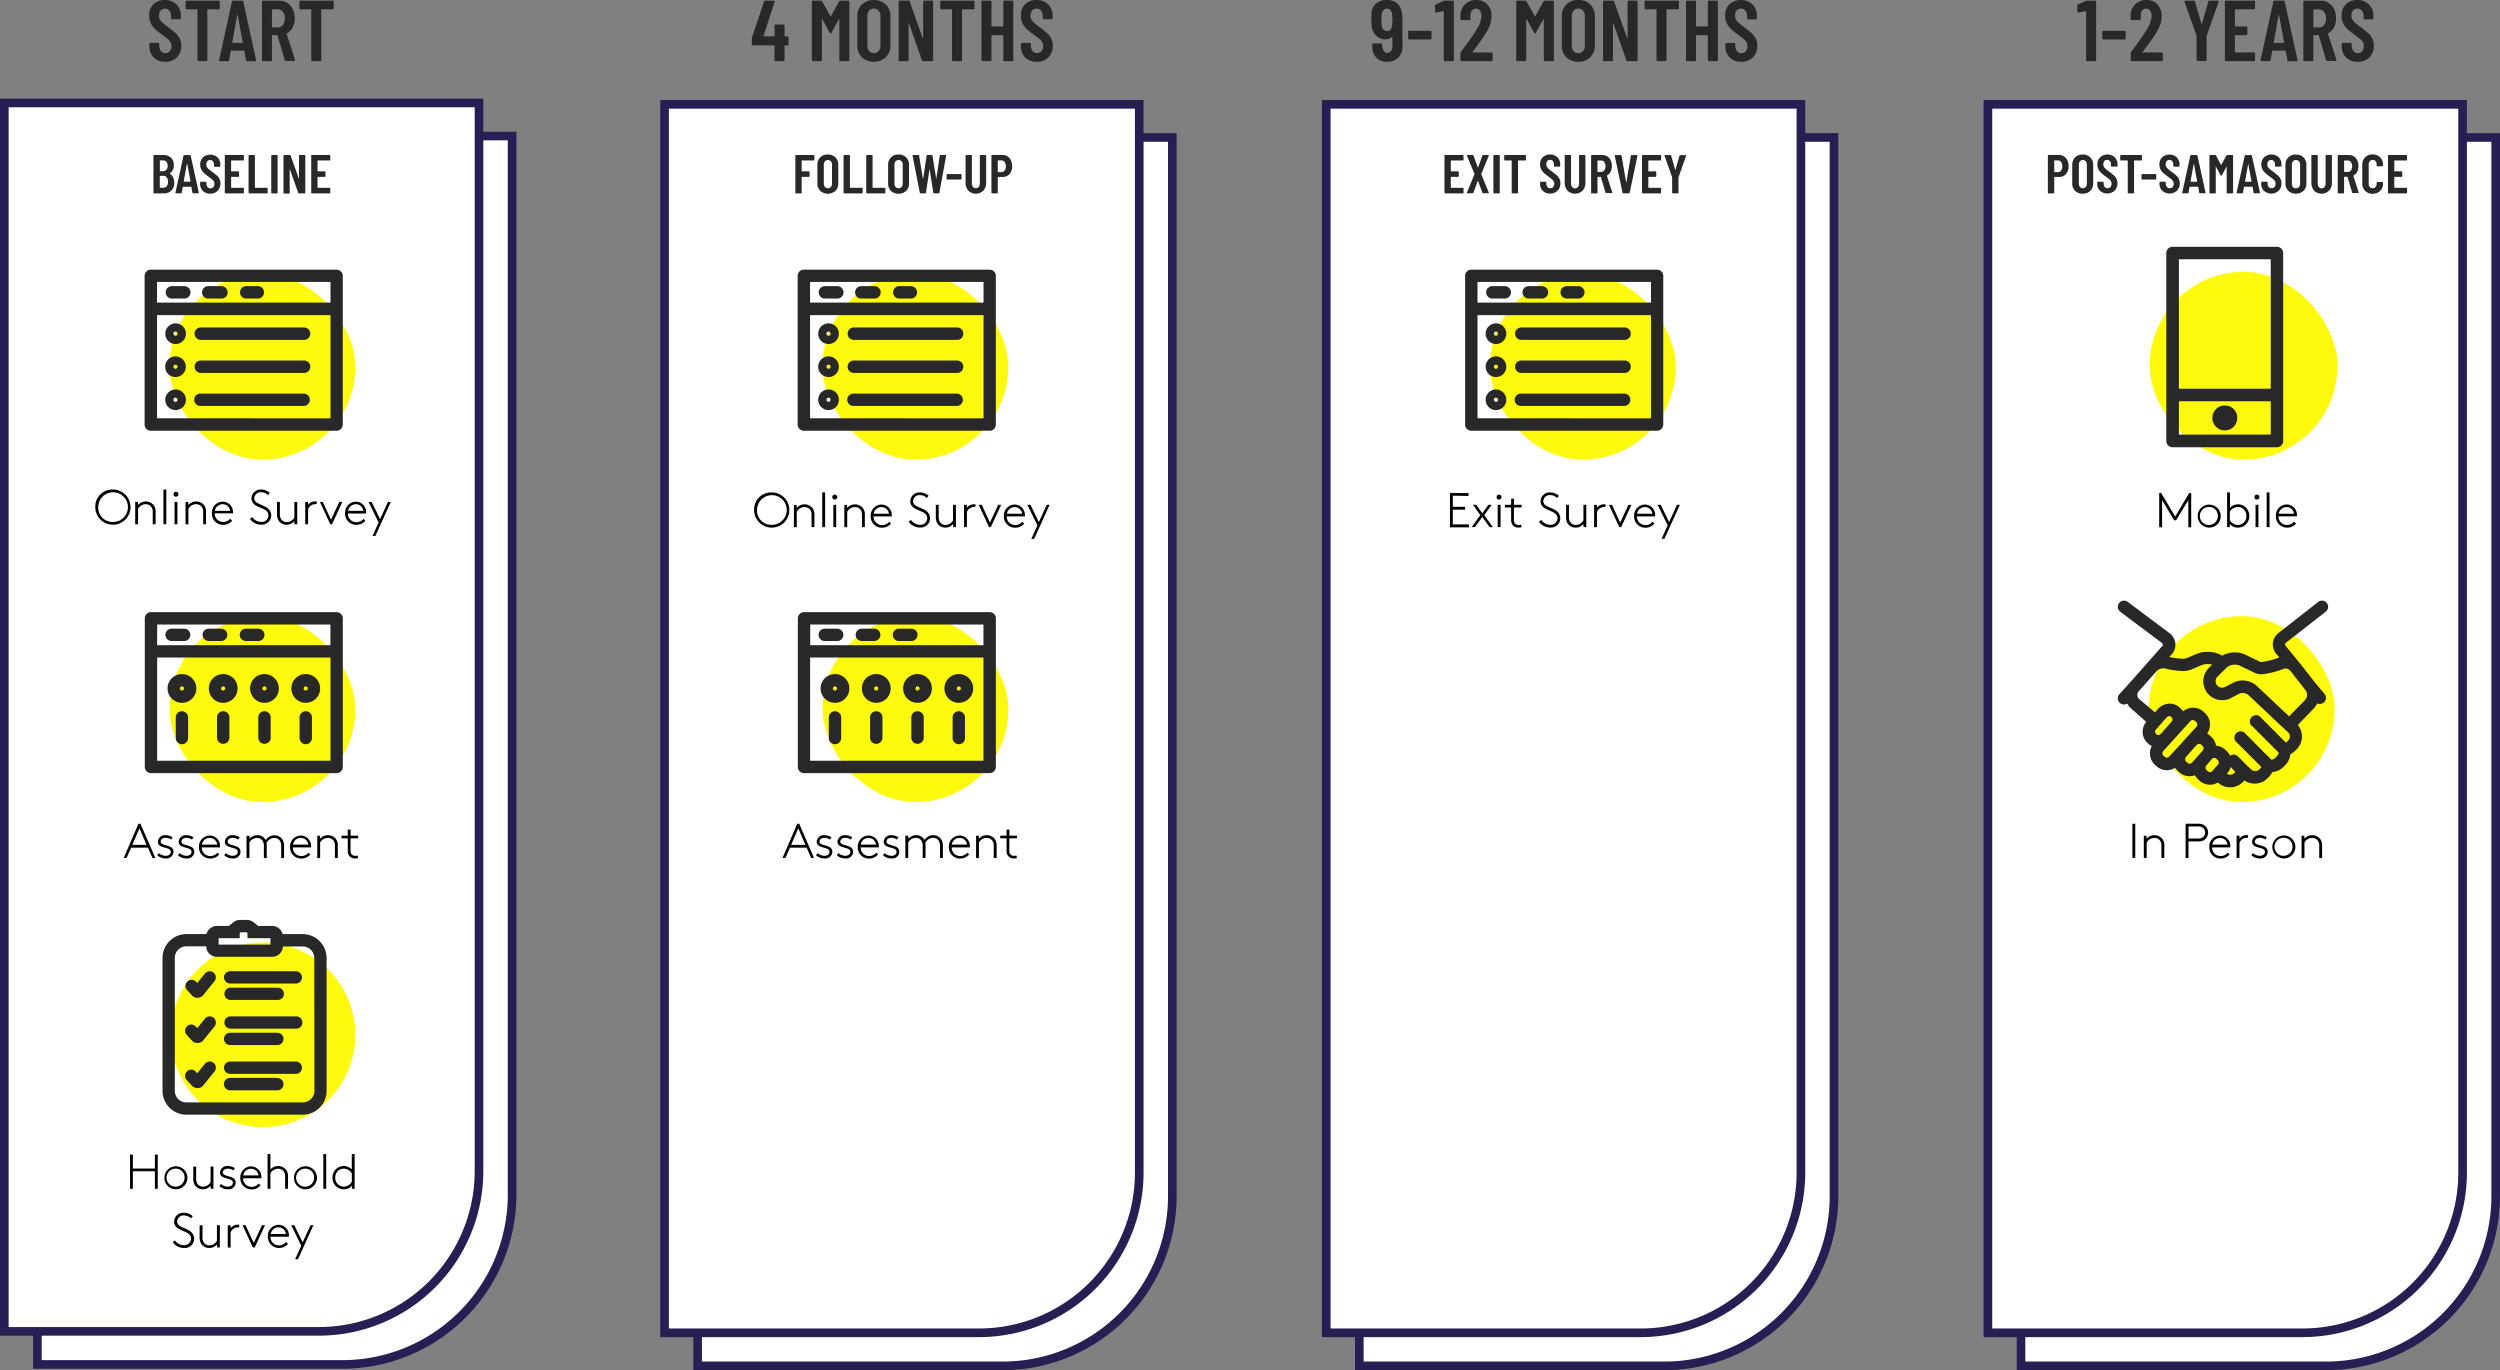 <svg xmlns="http://www.w3.org/2000/svg" viewBox="0 0 869 476.28"><rect x="0" y="0" width="869" height="476.28" fill="#808080" stroke="none"/><g data-name="Layer 2"><g data-name="Layer 1"><path d="M13 47.28h165v368a59 59 0 01-59 59H13v-427zm229.5.5h165v368a59 59 0 01-59 59h-106v-427zm230 0h165v368a59 59 0 01-59 59h-106v-427zm230 0h165v368a59 59 0 01-59 59h-106v-427z" fill="#fff" stroke="#281e53" stroke-miterlimit="10" stroke-width="3"/><path d="M1.5 35.78h165v371.3a55.7 55.7 0 01-55.7 55.7H1.5v-427zm229.5.5h165v371.3a55.7 55.7 0 01-55.7 55.7H231v-427zm230 0h165v371.3a55.7 55.7 0 01-55.7 55.7H461v-427zm230 0h165v371.3a55.7 55.7 0 01-55.7 55.7H691v-427z" fill="#fff" stroke="#281e53" stroke-miterlimit="10" stroke-width="3"/><path d="M53.44 20a5.26 5.26 0 01-1.53-3.93v-.78A.33.33 0 0152 15a.36.36 0 01.26-.11H55a.38.38 0 01.36.36v.6a2.9 2.9 0 00.58 1.89 1.87 1.87 0 001.52.72 2 2 0 001.54-.65 2.6 2.6 0 00.6-1.79 2.65 2.65 0 00-.33-1.35 4.19 4.19 0 00-.93-1.08q-.6-.51-1.92-1.47A26.93 26.93 0 0154 10.2a7.23 7.23 0 01-1.53-2 5.9 5.9 0 01-.61-2.75 5.29 5.29 0 011.5-4 6 6 0 018 .08 5.55 5.55 0 011.53 4.09v.72a.36.36 0 01-.11.26.33.33 0 01-.25.1H59.8a.34.34 0 01-.36-.36v-.76a2.83 2.83 0 00-.59-1.87A1.9 1.9 0 0057.31 3a1.88 1.88 0 00-1.47.65 2.59 2.59 0 00-.57 1.78 2.79 2.79 0 00.61 1.83 14.49 14.49 0 002.42 2.07 34.78 34.78 0 012.76 2.21 6.48 6.48 0 011.44 1.87 5.38 5.38 0 01.5 2.43 5.58 5.58 0 01-1.53 4.1 5.4 5.4 0 01-4 1.54A5.5 5.5 0 0153.44 20zM76.28.35a.34.34 0 01.11.25v2.28a.36.36 0 01-.11.26.33.33 0 01-.25.1h-3.81a.13.13 0 00-.15.15v17.49a.36.36 0 01-.11.26.33.33 0 01-.25.1H69a.34.34 0 01-.36-.36V3.39a.13.13 0 00-.15-.15h-3.6a.34.34 0 01-.36-.36V.6a.33.33 0 01.1-.25.36.36 0 01.26-.11H76a.34.34 0 01.28.11zm9.23 20.56l-.57-3.15q0-.15-.18-.15h-4.38q-.18 0-.18.15l-.57 3.15a.34.34 0 01-.39.33h-2.73q-.42 0-.33-.39L80.62.57A.36.36 0 0181 .24h3.18a.36.36 0 01.39.33L89 20.85V21q0 .27-.33.27H85.9a.34.34 0 01-.39-.36zm-4.62-6h3.33q.18 0 .15-.15l-1.74-9.51q0-.09-.09-.09s-.07 0-.09.09l-1.71 9.48q-.03.15.15.15zM99 20.94l-2.55-8.61q-.06-.12-.15-.12h-1.61a.13.13 0 00-.15.15v8.52a.36.36 0 01-.11.26.33.33 0 01-.25.1h-2.76a.34.34 0 01-.36-.36V.6a.33.33 0 01.1-.25.36.36 0 01.26-.11h5.64a5.14 5.14 0 012.8.77 5.12 5.12 0 011.89 2.16 7.23 7.23 0 01.68 3.19 6.73 6.73 0 01-.72 3.21 4.83 4.83 0 01-2 2q-.12 0-.09.18l2.94 9a.33.33 0 010 .15q0 .27-.33.27h-2.86a.38.38 0 01-.37-.23zM94.54 3.39v6a.13.13 0 00.15.15h1.83a2.14 2.14 0 001.75-.84A3.54 3.54 0 0099 6.39a3.59 3.59 0 00-.68-2.29 2.13 2.13 0 00-1.75-.86h-1.88a.13.13 0 00-.15.15zM115.91.35a.34.34 0 01.09.25v2.28a.36.36 0 01-.11.26.33.33 0 01-.25.1h-3.81a.13.13 0 00-.15.15v17.49a.36.36 0 01-.11.26.33.33 0 01-.25.1h-2.76a.34.34 0 01-.36-.36V3.39a.13.13 0 00-.15-.15h-3.6a.34.34 0 01-.36-.36V.6a.33.33 0 01.1-.25.36.36 0 01.26-.11h11.19a.34.34 0 01.27.11zM274 12.74a.34.34 0 01.11.25v2.43a.36.36 0 01-.11.26.33.33 0 01-.25.1h-.9a.13.13 0 00-.15.15v4.95a.36.36 0 01-.11.26.33.33 0 01-.25.1h-2.76a.34.34 0 01-.36-.36v-4.95a.13.13 0 00-.15-.15h-7.38a.34.34 0 01-.36-.36v-1.95a1.44 1.44 0 01.06-.45l4.2-12.48a.38.38 0 01.39-.3h3a.34.34 0 01.27.11.32.32 0 010 .31l-3.84 11.79q0 .18.12.18h3.54a.13.13 0 00.15-.15v-3.6a.37.37 0 01.1-.26.4.4 0 01.26-.1h2.76a.37.37 0 01.25.1.38.38 0 01.11.26v3.6a.13.13 0 00.15.15h.9a.34.34 0 01.25.11zM292.11.24h2.76a.34.34 0 01.25.11.34.34 0 01.11.25v20.28a.36.36 0 01-.11.26.33.33 0 01-.25.1h-2.76a.34.34 0 01-.36-.36V6.72q0-.12-.06-.12s-.08 0-.12.09L289 11.43q-.15.24-.27.24t-.27-.24l-2.61-4.74q-.06-.09-.12-.09s-.06 0-.06.12v14.16a.36.36 0 01-.11.26.33.33 0 01-.25.1h-2.76a.34.34 0 01-.36-.36V.6a.33.33 0 01.1-.25.36.36 0 01.26-.11h2.76a.5.5 0 01.45.24l2.91 5.13q.09.12.18 0l2.81-5.13a.5.5 0 01.45-.24zm7.48 19.68a5.56 5.56 0 01-1.59-4.14V5.7a5.56 5.56 0 011.57-4.14 6.34 6.34 0 018.33 0 5.54 5.54 0 011.59 4.14v10.08a5.54 5.54 0 01-1.59 4.14 6.34 6.34 0 01-8.33 0zm5.81-2.14a2.68 2.68 0 00.63-1.85V5.55a2.65 2.65 0 00-.63-1.84 2.11 2.11 0 00-1.65-.71 2.08 2.08 0 00-1.64.71 2.69 2.69 0 00-.61 1.84v10.38a2.72 2.72 0 00.61 1.85 2.07 2.07 0 001.64.7 2.1 2.1 0 001.65-.7zM321 .35a.36.36 0 01.26-.11H324a.34.34 0 01.25.11.34.34 0 01.11.25v20.28a.36.36 0 01-.11.26.33.33 0 01-.25.1h-3.15a.38.38 0 01-.39-.3L316 8.22a.09.09 0 00-.11-.07c-.05 0-.07 0-.07.1v12.63a.36.36 0 01-.11.26.33.33 0 01-.25.1h-2.73a.34.34 0 01-.36-.36V.6a.33.33 0 01.1-.25.36.36 0 01.26-.11h3.09a.38.38 0 01.39.3l4.5 12.63c0 .06 0 .09.1.08a.1.1 0 00.08-.11V.6a.33.33 0 01.11-.25zm17.62 0a.34.34 0 01.11.25v2.28a.36.36 0 01-.11.26.33.33 0 01-.25.1h-3.81a.13.13 0 00-.15.15v17.49a.36.36 0 01-.11.26.33.33 0 01-.25.1h-2.76a.34.34 0 01-.36-.36V3.39a.13.13 0 00-.15-.15h-3.6a.34.34 0 01-.36-.36V.6a.33.33 0 01.1-.25.36.36 0 01.26-.11h11.19a.34.34 0 01.25.11zm10.23 0a.36.36 0 01.26-.11h2.76a.34.34 0 01.25.11.34.34 0 01.11.25v20.28a.36.36 0 01-.11.26.33.33 0 01-.25.1h-2.76a.34.34 0 01-.36-.36v-8.49a.13.13 0 00-.15-.15h-3.81a.13.13 0 00-.15.15v8.49a.36.36 0 01-.11.26.33.33 0 01-.25.1h-2.76a.34.34 0 01-.36-.36V.6a.33.33 0 01.1-.25.36.36 0 01.26-.11h2.76a.34.34 0 01.25.11.34.34 0 01.11.25v8.46a.13.13 0 00.15.15h3.81a.13.13 0 00.15-.15V.6a.33.33 0 01.1-.25zM356.4 20a5.26 5.26 0 01-1.53-3.93v-.78A.33.33 0 01355 15a.36.36 0 01.26-.11H358a.38.38 0 01.36.36v.6a2.9 2.9 0 00.58 1.89 1.87 1.87 0 001.52.72 2 2 0 001.53-.67 2.6 2.6 0 00.6-1.79 2.65 2.65 0 00-.33-1.35 4.19 4.19 0 00-.93-1.08q-.6-.51-1.92-1.47a26.93 26.93 0 01-2.41-1.9 7.23 7.23 0 01-1.53-2 5.9 5.9 0 01-.61-2.75 5.29 5.29 0 011.5-4 6 6 0 018 .08 5.55 5.55 0 011.53 4.09v.72a.36.36 0 01-.11.26.33.33 0 01-.25.1h-2.7a.34.34 0 01-.36-.36v-.76a2.83 2.83 0 00-.59-1.87 1.9 1.9 0 00-1.61-.71 1.88 1.88 0 00-1.47.65 2.59 2.59 0 00-.57 1.78 2.79 2.79 0 00.61 1.83 14.49 14.49 0 002.42 2.07 34.78 34.78 0 012.74 2.21 6.48 6.48 0 011.44 1.87 5.38 5.38 0 01.51 2.43 5.58 5.58 0 01-1.53 4.1 5.4 5.4 0 01-4 1.54A5.5 5.5 0 01356.4 20zm131.1-3.8a5.1 5.1 0 01-1.5 3.86 5.42 5.42 0 01-3.91 1.42 5 5 0 01-3.71-1.48 5.18 5.18 0 01-1.38-3.8v-.75a.33.33 0 01.1-.25.36.36 0 01.25-.11h2.76a.36.36 0 01.26.11.33.33 0 01.1.25V16a2.81 2.81 0 00.5 1.7 1.43 1.43 0 001.19.67 1.67 1.67 0 001.36-.66A2.66 2.66 0 00484 16v-3a.14.14 0 00-.05-.12.11.11 0 00-.13 0 3.12 3.12 0 01-2.16.78 4.5 4.5 0 01-3.36-1.32 5.61 5.61 0 01-1.5-3.51 14 14 0 01-.15-2.1q0-1 .09-1.95a4.78 4.78 0 011.55-3.52A5.55 5.55 0 01482.07 0a5.36 5.36 0 013.57 1.16 5.11 5.11 0 011.68 3.4 11.49 11.49 0 01.15 1.89zM484 7q0-.9-.09-2c-.22-1.32-.82-2-1.79-2a1.54 1.54 0 00-1.23.54 2.84 2.84 0 00-.65 1.46c0 .48-.05 1.12-.05 1.92a14.66 14.66 0 00.14 2.13 2.31 2.31 0 00.62 1.29 1.73 1.73 0 002.34 0 2.38 2.38 0 00.59-1.34 17.91 17.91 0 00.12-2zm5.59 6.61a.36.36 0 01-.11-.26v-2.28a.38.38 0 01.36-.36h7.41a.36.36 0 01.26.11.33.33 0 01.1.25v2.28a.34.34 0 01-.36.36h-7.41a.33.33 0 01-.25-.1zM502.08.24H505a.36.36 0 01.26.11.33.33 0 01.1.25v20.28a.34.34 0 01-.36.36h-2.8a.33.33 0 01-.25-.1.36.36 0 01-.11-.26V4a.19.19 0 000-.12.08.08 0 00-.11 0l-2.46.48h-.09a.29.29 0 01-.33-.33l-.09-2a.43.43 0 01.24-.42l2.67-1.2a1.13 1.13 0 01.41-.17zm9.72 17.94a.12.12 0 00.12.06h6.57a.36.36 0 01.26.11.33.33 0 01.1.25v2.28a.34.34 0 01-.36.36H508a.33.33 0 01-.25-.1.36.36 0 01-.11-.26v-2.4a.68.68 0 01.15-.45l1.21-1.59c.78-1 1.55-2.1 2.3-3.18s1.38-2 1.9-2.91a9.9 9.9 0 001.74-4.77 3.05 3.05 0 00-.52-1.89A1.68 1.68 0 00513 3a1.64 1.64 0 00-1.38.68 2.73 2.73 0 00-.48 1.78v1.17a.34.34 0 01-.36.36H508a.33.33 0 01-.25-.1.36.36 0 01-.11-.26V5.34a5.56 5.56 0 011.64-3.87A5.37 5.37 0 01513.15 0 5 5 0 01517 1.55a5.67 5.67 0 011.45 4.06 9 9 0 01-.51 3 14.33 14.33 0 01-1.62 3.15c-.5.8-1.09 1.68-1.78 2.64l-1.37 1.89q-.9 1.2-1.32 1.8a.1.1 0 00-.05.09zM537 .24h2.76a.36.36 0 01.26.11.33.33 0 01.1.25v20.28a.34.34 0 01-.36.36H537a.33.33 0 01-.25-.1.36.36 0 01-.11-.26V6.72q0-.12-.06-.12s-.08 0-.12.09l-2.61 4.74q-.15.24-.27.24t-.27-.24l-2.61-4.74q-.06-.09-.12-.09s-.06 0-.06.12v14.16a.34.34 0 01-.36.36h-2.76a.33.33 0 01-.25-.1.36.36 0 01-.11-.26V.6a.34.34 0 01.11-.25.34.34 0 01.25-.11h2.76a.5.5 0 01.45.24l2.91 5.13q.09.12.18 0l2.82-5.13a.5.5 0 01.48-.24zm7.46 19.68a5.57 5.57 0 01-1.58-4.14V5.7a5.57 5.57 0 011.58-4.14A5.64 5.64 0 01548.61 0a5.7 5.7 0 014.17 1.56 5.54 5.54 0 011.59 4.14v10.08a5.54 5.54 0 01-1.59 4.14 5.7 5.7 0 01-4.17 1.56 5.64 5.64 0 01-4.15-1.56zm5.8-2.14a2.68 2.68 0 00.63-1.85V5.55a2.65 2.65 0 00-.63-1.84 2.11 2.11 0 00-1.65-.71 2.06 2.06 0 00-1.63.71 2.69 2.69 0 00-.62 1.84v10.38a2.72 2.72 0 00.62 1.85 2 2 0 001.63.7 2.1 2.1 0 001.65-.7zM565.88.35a.34.34 0 01.25-.11h2.73a.36.36 0 01.26.11.33.33 0 01.1.25v20.28a.34.34 0 01-.36.36h-3.15a.38.38 0 01-.39-.3l-4.47-12.72c0-.06-.05-.08-.1-.07a.09.09 0 00-.08.1v12.63a.34.34 0 01-.36.36h-2.73a.33.33 0 01-.25-.1.36.36 0 01-.11-.26V.6a.34.34 0 01.11-.25.34.34 0 01.25-.11h3.09a.38.38 0 01.39.3l4.5 12.63c0 .06.06.09.11.08s.07-.05.07-.11V.6a.34.34 0 01.14-.25zm17.61 0a.33.33 0 01.1.25v2.28a.34.34 0 01-.36.36h-3.81a.13.13 0 00-.15.15v17.49a.34.34 0 01-.36.36h-2.76a.33.33 0 01-.25-.1.36.36 0 01-.11-.26V3.39a.13.13 0 00-.15-.15H572a.33.33 0 01-.25-.1.36.36 0 01-.11-.26V.6a.34.34 0 01.11-.25.34.34 0 01.25-.11h11.19a.36.36 0 01.3.11zm10.23 0a.34.34 0 01.28-.11h2.76a.36.36 0 01.26.11.33.33 0 01.1.25v20.28a.34.34 0 01-.36.36H594a.33.33 0 01-.25-.1.36.36 0 01-.11-.26v-8.49a.13.13 0 00-.15-.15h-3.81a.13.13 0 00-.15.15v8.49a.34.34 0 01-.36.36h-2.76a.33.33 0 01-.25-.1.36.36 0 01-.11-.26V.6a.34.34 0 01.11-.25.34.34 0 01.25-.11h2.76a.36.36 0 01.26.11.33.33 0 01.1.25v8.46a.13.13 0 00.15.15h3.81a.13.13 0 00.15-.15V.6a.34.34 0 01.08-.25zM601.26 20a5.26 5.26 0 01-1.53-3.93v-.78a.38.38 0 01.36-.36h2.73a.36.36 0 01.26.11.33.33 0 01.1.25v.6a2.91 2.91 0 00.59 1.89 1.85 1.85 0 001.51.72 2 2 0 001.53-.67 2.6 2.6 0 00.6-1.79 2.65 2.65 0 00-.33-1.35 4.19 4.19 0 00-.93-1.08q-.6-.51-1.92-1.47a26.61 26.61 0 01-2.41-1.92 7.23 7.23 0 01-1.53-2 5.9 5.9 0 01-.62-2.75 5.29 5.29 0 011.5-4 6 6 0 018 .08 5.55 5.55 0 011.53 4.09v.72a.34.34 0 01-.36.36h-2.7a.33.33 0 01-.25-.1.36.36 0 01-.11-.26v-.78a2.83 2.83 0 00-.58-1.87 1.92 1.92 0 00-1.57-.71 1.88 1.88 0 00-1.47.65 2.59 2.59 0 00-.57 1.78 2.8 2.8 0 00.62 1.83 14.31 14.31 0 002.41 2.07 34.78 34.78 0 012.76 2.21 6.48 6.48 0 011.44 1.87 5.38 5.38 0 01.51 2.43 5.58 5.58 0 01-1.53 4.1 5.4 5.4 0 01-4 1.54 5.5 5.5 0 01-4.04-1.48zM725.38.24h2.88a.34.34 0 01.25.11.34.34 0 01.11.25v20.28a.36.36 0 01-.11.26.33.33 0 01-.25.1h-2.76a.34.34 0 01-.36-.36V4a.21.21 0 000-.12.07.07 0 00-.1 0l-2.46.48h-.09a.29.29 0 01-.33-.33L722 2a.43.43 0 01.24-.42l2.67-1.2a1.13 1.13 0 01.47-.14zm5.47 13.37a.35.35 0 01-.1-.26v-2.28a.33.33 0 01.1-.25.36.36 0 01.26-.11h7.41a.38.38 0 01.36.36v2.28a.36.36 0 01-.11.26.33.33 0 01-.25.1h-7.41a.35.35 0 01-.26-.1zm13.91 4.57a.12.12 0 00.12.06h6.57a.38.38 0 01.36.36v2.28a.36.36 0 01-.11.26.33.33 0 01-.25.1H741a.34.34 0 01-.36-.36v-2.4a.68.68 0 01.15-.45l1.17-1.59c.78-1 1.54-2.1 2.29-3.18s1.39-2 1.91-2.91a9.9 9.9 0 001.74-4.77 3.05 3.05 0 00-.53-1.89 1.74 1.74 0 00-2.77 0 2.73 2.73 0 00-.48 1.78v1.16a.36.36 0 01-.11.26.33.33 0 01-.25.1h-2.82a.34.34 0 01-.36-.36V5.34a5.55 5.55 0 011.63-3.87 5.4 5.4 0 013.9-1.47 5 5 0 013.82 1.55 5.68 5.68 0 011.46 4.06 9 9 0 01-.51 3 14.33 14.33 0 01-1.62 3.15c-.5.8-1.1 1.68-1.79 2.64l-1.36 1.89q-.9 1.2-1.32 1.8a.1.1 0 00-.03.09zm18.88 2.93a.35.35 0 01-.1-.26v-8.37L759.34.66a.33.33 0 010-.15q0-.27.33-.27h2.88a.4.4 0 01.42.3l2.25 7.71q0 .09.09.09s.07 0 .09-.09l2.22-7.71a.4.4 0 01.42-.3h2.88a.34.34 0 01.27.11.32.32 0 010 .31l-4.17 11.82v8.37a.36.36 0 01-.11.26.33.33 0 01-.25.1h-2.76a.35.35 0 01-.26-.1zm20.07-17.97a.33.33 0 01-.25.1H777a.13.13 0 00-.15.15v5.67a.13.13 0 00.15.15h3.84a.38.38 0 01.36.36v2.31a.36.36 0 01-.11.26.33.33 0 01-.25.1H777a.13.13 0 00-.15.15v5.7a.13.13 0 00.15.15h6.48a.38.38 0 01.36.36v2.28a.36.36 0 01-.11.26.33.33 0 01-.25.1h-9.75a.34.34 0 01-.36-.36V.6a.33.33 0 01.1-.25.36.36 0 01.26-.11h9.75a.34.34 0 01.25.11.34.34 0 01.11.25v2.28a.36.36 0 01-.13.26zm11.39 17.77l-.57-3.15q0-.15-.18-.15H790q-.18 0-.18.15l-.57 3.15a.34.34 0 01-.39.33h-2.76q-.42 0-.33-.39L790.21.57a.36.36 0 01.39-.33h3.18a.36.36 0 01.39.33l4.44 20.28V21q0 .27-.33.27h-2.79a.34.34 0 01-.39-.36zm-4.62-6h3.33q.18 0 .15-.15l-1.74-9.48q0-.09-.09-.09s-.07 0-.09.09l-1.71 9.48q-.03.12.15.12zm18.09 6.03L806 12.33q-.06-.12-.15-.12h-1.59a.13.13 0 00-.15.15v8.52a.36.36 0 01-.11.26.33.33 0 01-.25.1H801a.34.34 0 01-.36-.36V.6a.33.33 0 01.1-.25.36.36 0 01.26-.11h5.64a5.14 5.14 0 012.8.77 5.12 5.12 0 011.89 2.16 7.23 7.23 0 01.67 3.19 6.73 6.73 0 01-.72 3.21 4.83 4.83 0 01-2 2q-.12 0-.09.18l2.94 9a.33.33 0 010 .15q0 .27-.33.27H809a.38.38 0 01-.43-.23zm-4.44-17.55v6a.13.13 0 00.15.15h1.83a2.14 2.14 0 001.75-.84 3.54 3.54 0 00.68-2.28 3.59 3.59 0 00-.68-2.29 2.13 2.13 0 00-1.75-.86h-1.83a.13.13 0 00-.15.12zM815.53 20a5.26 5.26 0 01-1.53-3.95v-.78a.33.33 0 01.1-.25.36.36 0 01.26-.11h2.73a.38.38 0 01.36.36v.6a2.9 2.9 0 00.58 1.89 1.87 1.87 0 001.52.72 2 2 0 001.53-.67 2.6 2.6 0 00.6-1.79 2.65 2.65 0 00-.33-1.35 4.19 4.19 0 00-.93-1.08q-.6-.51-1.92-1.47a26.93 26.93 0 01-2.42-1.92 7.23 7.23 0 01-1.53-2 5.9 5.9 0 01-.61-2.75 5.29 5.29 0 011.5-4 6 6 0 018 .08A5.55 5.55 0 01825 5.64v.72a.36.36 0 01-.11.26.33.33 0 01-.25.1h-2.7a.34.34 0 01-.36-.36v-.78a2.83 2.83 0 00-.59-1.87A1.9 1.9 0 00819.4 3a1.88 1.88 0 00-1.47.65 2.59 2.59 0 00-.57 1.78 2.79 2.79 0 00.64 1.83 14.49 14.49 0 002.42 2.07 34.78 34.78 0 012.76 2.21 6.48 6.48 0 011.44 1.87 5.38 5.38 0 01.51 2.43 5.58 5.58 0 01-1.53 4.1 5.4 5.4 0 01-4 1.54 5.5 5.5 0 01-4.07-1.48zM59.57 66.23a3.74 3.74 0 01-2.65 1h-3.35a.26.26 0 01-.16-.07.24.24 0 01-.07-.16V54.1a.26.26 0 01.07-.16.25.25 0 01.16-.06h3a4.12 4.12 0 012.84.91 3.38 3.38 0 011 2.66A3 3 0 0159 60.24q-.09.06 0 .12a3.31 3.31 0 011.16 1.27 4.13 4.13 0 01.41 1.9 3.56 3.56 0 01-1 2.7zm-4-10.36v3.54a.08.08 0 00.09.09h1a1.6 1.6 0 001.17-.5 1.94 1.94 0 00.44-1.35 2.07 2.07 0 00-.44-1.41 1.54 1.54 0 00-1.22-.49h-1a.08.08 0 00-.06.12zm2.39 8.86a2.34 2.34 0 00.44-1.51 2.45 2.45 0 00-.44-1.54 1.41 1.41 0 00-1.19-.56h-1.13a.08.08 0 00-.09.09v3.95c0 .07 0 .1.09.1h1.11a1.47 1.47 0 001.19-.53zM66.89 67l-.36-2c0-.06 0-.09-.11-.09h-2.78c-.07 0-.11 0-.11.09l-.36 2a.22.22 0 01-.25.21h-1.73c-.18 0-.25-.09-.21-.25l2.81-12.84a.23.23 0 01.25-.21h2a.23.23 0 01.25.21l2.81 12.84V67c0 .11-.07.17-.2.17h-1.76c-.14.01-.24-.06-.25-.17zM64 63.15h2.11c.08 0 .11 0 .1-.1l-1.1-6L65 57l-.06.06-1.08 6c0 .06.03.09.14.09zm6.56 3.23a3.31 3.31 0 01-1-2.49v-.49a.22.22 0 01.07-.17.21.21 0 01.16-.06h1.73a.25.25 0 01.16.06.25.25 0 01.06.17v.38a1.86 1.86 0 00.4 1.22 1.17 1.17 0 001 .46 1.21 1.21 0 001-.43 1.6 1.6 0 00.38-1.13 1.65 1.65 0 00-.21-.85 2.6 2.6 0 00-.58-.69c-.26-.21-.66-.52-1.22-.93a17.72 17.72 0 01-1.53-1.22 4.46 4.46 0 01-1-1.28 3.72 3.72 0 01-.39-1.74 3.35 3.35 0 011-2.5 3.8 3.8 0 015 0 3.53 3.53 0 011 2.6v.45a.22.22 0 01-.22.23h-1.78a.22.22 0 01-.17-.07.21.21 0 01-.06-.16v-.49a1.84 1.84 0 00-.36-1.18 1.22 1.22 0 00-1-.45 1.19 1.19 0 00-.93.41 1.67 1.67 0 00-.36 1.13 1.75 1.75 0 00.39 1.16 8.67 8.67 0 001.53 1.31A21.84 21.84 0 0175.38 61a4.1 4.1 0 01.92 1.19 3.47 3.47 0 01.32 1.54 3.51 3.51 0 01-1 2.59 3.44 3.44 0 01-2.55 1 3.49 3.49 0 01-2.51-.94zM84.7 55.71a.22.22 0 01-.16.07h-4.1c-.06 0-.1 0-.1.09v3.59a.09.09 0 00.1.1h2.43a.23.23 0 01.16.06.22.22 0 01.07.17v1.46a.2.2 0 01-.07.16.24.24 0 01-.16.07h-2.43c-.06 0-.1 0-.1.09v3.61a.09.09 0 00.1.1h4.1a.22.22 0 01.23.22V67a.2.2 0 01-.07.16.22.22 0 01-.16.07h-6.17a.22.22 0 01-.16-.07.2.2 0 01-.07-.16V54.1a.22.22 0 01.23-.22h6.17a.22.22 0 01.23.22v1.45a.2.2 0 01-.07.16zm1.77 11.4a.24.24 0 01-.07-.11V54.1a.26.26 0 01.07-.16.25.25 0 01.16-.06h1.75a.23.23 0 01.16.06.21.21 0 01.07.16v11.08c0 .07 0 .1.09.1h4.11a.25.25 0 01.16.06.26.26 0 01.07.16V67a.24.24 0 01-.07.16.26.26 0 01-.16.07h-6.18a.26.26 0 01-.16-.12zm7.89 0a.2.2 0 01-.07-.16V54.1a.22.22 0 01.23-.22h1.75a.21.21 0 01.22.22V67a.23.23 0 01-.06.16.26.26 0 01-.16.07h-1.75a.22.22 0 01-.16-.12zM104 53.94a.23.23 0 01.16-.06h1.73a.23.23 0 01.16.06.26.26 0 01.07.16V67a.24.24 0 01-.23.23h-2a.24.24 0 01-.24-.19l-2.83-8.06h-.07a.07.07 0 00-.05.07v8a.2.2 0 01-.07.16.22.22 0 01-.16.07h-1.7a.26.26 0 01-.16-.07.24.24 0 01-.07-.16V54.1a.26.26 0 01.07-.16.25.25 0 01.16-.06h2a.24.24 0 01.25.19l2.85 8h.06a.06.06 0 000-.06V54.1a.21.21 0 01.07-.16zm10.74 1.77a.24.24 0 01-.16.07h-4.1c-.07 0-.1 0-.1.09v3.59c0 .07 0 .1.1.1h2.43a.23.23 0 01.16.06.22.22 0 01.07.17v1.46a.2.2 0 01-.07.16.24.24 0 01-.16.07h-2.43c-.07 0-.1 0-.1.09v3.61c0 .07 0 .1.1.1h4.1a.23.23 0 01.16.06.21.21 0 01.07.16V67a.2.2 0 01-.07.16.24.24 0 01-.16.07h-6.17a.26.26 0 01-.17-.07.23.23 0 01-.06-.16V54.1a.25.25 0 01.06-.16.25.25 0 01.17-.06h6.17a.23.23 0 01.16.06.21.21 0 01.07.16v1.45a.2.2 0 01-.07.16zm168.26 0a.24.24 0 01-.16.07h-4.08c-.07 0-.1 0-.1.09v3.59c0 .07 0 .1.1.1h2.41a.25.25 0 01.16.06.26.26 0 01.07.17v1.46a.24.24 0 01-.07.16.26.26 0 01-.16.07h-2.41c-.07 0-.1 0-.1.09V67a.2.2 0 01-.07.16.22.22 0 01-.16.07h-1.75a.26.26 0 01-.16-.07.23.23 0 01-.06-.16V54.1a.21.21 0 01.22-.22h6.16a.23.23 0 01.16.06.21.21 0 01.07.16v1.45a.2.2 0 01-.07.16zm2.12 10.63a3.54 3.54 0 01-1-2.62v-6.39a3.42 3.42 0 013.63-3.61 3.6 3.6 0 012.64 1 3.53 3.53 0 011 2.62v6.39a3.51 3.51 0 01-1 2.62 4 4 0 01-5.27 0zM288.8 65a1.71 1.71 0 00.4-1.17v-6.59a1.73 1.73 0 00-.4-1.17 1.35 1.35 0 00-1.05-.45 1.29 1.29 0 00-1 .45 1.72 1.72 0 00-.39 1.17v6.57a1.7 1.7 0 00.39 1.17 1.29 1.29 0 001 .45 1.35 1.35 0 001.05-.43zm4.49 2.11a.24.24 0 01-.07-.16V54.1a.26.26 0 01.07-.16.23.23 0 01.16-.06h1.75a.23.23 0 01.16.06.21.21 0 01.07.16v11.08c0 .07 0 .1.09.1h4.11a.25.25 0 01.16.06.26.26 0 01.07.16V67a.24.24 0 01-.07.16.26.26 0 01-.16.07h-6.18a.24.24 0 01-.16-.12zm7.89 0a.2.2 0 01-.07-.16V54.1a.22.22 0 01.23-.22h1.74a.25.25 0 01.17.06.25.25 0 01.06.16v11.08c0 .07 0 .1.1.1h4.1a.22.22 0 01.23.22V67a.2.2 0 01-.07.16.22.22 0 01-.16.07h-6.17a.22.22 0 01-.16-.12zm8.53-.77a3.5 3.5 0 01-1-2.62v-6.39a3.52 3.52 0 011-2.62 3.56 3.56 0 012.63-1 3.6 3.6 0 012.64 1 3.53 3.53 0 011 2.62v6.39a3.51 3.51 0 01-1 2.62 3.6 3.6 0 01-2.64 1 3.56 3.56 0 01-2.63-1zm3.67-1.34a1.66 1.66 0 00.4-1.17v-6.59a1.68 1.68 0 00-.4-1.17 1.43 1.43 0 00-2.08 0 1.72 1.72 0 00-.39 1.17v6.57a1.7 1.7 0 00.39 1.19 1.43 1.43 0 002.08 0zm6.35 2l-2.53-12.88v-.07c0-.12.07-.17.21-.17h1.83a.21.21 0 01.24.21l1.31 7.91s0 .06.06.06 0 0 .06-.06l1.19-7.92a.22.22 0 01.25-.21h1.52c.15 0 .24.07.25.21l1.29 7.92s0 .06.06.06 0 0 0-.06l1.2-7.92c0-.14.1-.21.25-.21h1.76q.25 0 .21.24L326.53 67c0 .14-.09.21-.25.21h-1.61c-.15 0-.24-.07-.25-.21l-1.27-8.08s0-.07-.06-.07 0 0 0 .07L321.86 67a.22.22 0 01-.25.21H320c-.18-.03-.26-.1-.27-.21zm9.38-4.66a.2.2 0 01-.07-.16v-1.44a.22.22 0 01.07-.17.21.21 0 01.16-.06H334a.23.23 0 01.16.06.22.22 0 01.07.17v1.44a.24.24 0 01-.23.23h-4.69a.19.19 0 01-.2-.07zm7.52 3.93a3.93 3.93 0 01-1-2.78V54.1a.22.22 0 01.23-.22h1.75a.21.21 0 01.22.22v9.62a1.9 1.9 0 00.38 1.23 1.23 1.23 0 001 .48 1.22 1.22 0 001-.48 1.9 1.9 0 00.38-1.23V54.1a.22.22 0 01.23-.22h1.74a.25.25 0 01.17.06.25.25 0 01.06.16v9.39a3.89 3.89 0 01-1 2.78 3.73 3.73 0 01-5.21 0zm13.57-11.92a3.25 3.25 0 011.19 1.39 4.55 4.55 0 01.43 2 4.09 4.09 0 01-.9 2.76 3 3 0 01-2.39 1h-1.61c-.07 0-.1 0-.1.1V67a.23.23 0 01-.06.16.26.26 0 01-.17.07h-1.74a.22.22 0 01-.16-.07.2.2 0 01-.07-.16V54.09a.22.22 0 01.07-.17.21.21 0 01.16-.06h3.57a3.24 3.24 0 011.78.49zm-1 4.95a2.34 2.34 0 00.43-1.47 2.46 2.46 0 00-.43-1.51 1.34 1.34 0 00-1.13-.56h-1.14c-.07 0-.1 0-.1.09v3.9c0 .06 0 .09.1.09h1.14a1.37 1.37 0 001.12-.54zm159.46-3.59a.24.24 0 01-.16.07h-4.1c-.07 0-.1 0-.1.09v3.59c0 .07 0 .1.1.1h2.43a.23.23 0 01.16.06.26.26 0 01.07.17v1.46a.24.24 0 01-.23.23h-2.43c-.07 0-.1 0-.1.09v3.61c0 .07 0 .1.1.1h4.1a.23.23 0 01.16.06.21.21 0 01.07.16V67a.2.2 0 01-.07.16.24.24 0 01-.16.07h-6.18a.26.26 0 01-.16-.07.23.23 0 01-.06-.16V54.1a.21.21 0 01.22-.22h6.18a.23.23 0 01.16.06.21.21 0 01.07.16v1.45a.2.2 0 01-.07.16zm1.26 11.39a.3.3 0 010-.19l2.61-6.33a.2.2 0 000-.11l-2.61-6.33a.31.31 0 010-.11c0-.1.06-.15.19-.15h1.8a.24.24 0 01.25.19l1.52 4.12s0 .06.05.06 0 0 .06-.06l1.5-4.12a.24.24 0 01.25-.19h1.79a.18.18 0 01.17.07.31.31 0 010 .19l-2.61 6.33a.2.2 0 000 .11l2.61 6.33a.31.31 0 010 .11c0 .11-.07.16-.19.16h-1.77a.26.26 0 01-.27-.19l-1.5-4.11s0-.05-.06-.05 0 0-.05.05L512.15 67a.26.26 0 01-.27.19h-1.78a.19.19 0 01-.18-.09zm9.25.01a.2.2 0 01-.07-.16V54.1a.21.21 0 01.07-.16.23.23 0 01.16-.06h1.75a.23.23 0 01.16.06.26.26 0 01.07.16V67a.24.24 0 01-.23.23h-1.75a.24.24 0 01-.16-.12zm11.17-13.17a.26.26 0 01.07.16v1.45a.24.24 0 01-.07.16.26.26 0 01-.16.07h-2.41c-.07 0-.1 0-.1.09V67a.2.2 0 01-.07.16.22.22 0 01-.16.07h-1.75a.26.26 0 01-.16-.07.23.23 0 01-.06-.16V55.87c0-.06 0-.09-.1-.09h-2.28a.24.24 0 01-.23-.23V54.1a.26.26 0 01.07-.16.23.23 0 01.16-.06h7.09a.25.25 0 01.16.06zm5.99 12.44a3.34 3.34 0 01-1-2.49v-.49a.25.25 0 01.06-.17.25.25 0 01.16-.06h1.73a.23.23 0 01.16.06.22.22 0 01.07.17v.38a1.8 1.8 0 00.37 1.19 1.17 1.17 0 001 .46 1.23 1.23 0 001-.43 1.85 1.85 0 00.17-2 2.86 2.86 0 00-.59-.69c-.25-.21-.66-.52-1.22-.93a16 16 0 01-1.52-1.22 4.46 4.46 0 01-1-1.28 3.72 3.72 0 01-.39-1.74 3.31 3.31 0 01.95-2.5 3.8 3.8 0 015.05 0 3.53 3.53 0 011 2.6v.45a.19.19 0 01-.07.16.2.2 0 01-.16.07h-1.71a.21.21 0 01-.16-.07.22.22 0 01-.07-.16v-.49a1.78 1.78 0 00-.37-1.19 1.19 1.19 0 00-1-.45 1.21 1.21 0 00-.94.41 1.67 1.67 0 00-.36 1.13 1.75 1.75 0 00.39 1.16 8.67 8.67 0 001.53 1.31 22.35 22.35 0 011.75 1.4 4.06 4.06 0 01.91 1.19 3.33 3.33 0 01.32 1.54 3.54 3.54 0 01-1 2.59 3.45 3.45 0 01-2.55 1 3.51 3.51 0 01-2.51-.91zm8.56-.11a3.93 3.93 0 01-1-2.78V54.1a.21.21 0 01.22-.22h1.75a.23.23 0 01.16.06.21.21 0 01.07.16v9.62a1.9 1.9 0 00.41 1.28 1.29 1.29 0 002 0 1.85 1.85 0 00.38-1.23V54.1a.26.26 0 01.07-.16.23.23 0 01.16-.06h1.75a.23.23 0 01.16.06.26.26 0 01.07.16v9.39a3.89 3.89 0 01-1 2.78 3.74 3.74 0 01-5.22 0zm13.2.73l-1.62-5.46a.09.09 0 00-.09-.07h-1a.08.08 0 00-.09.09V67a.24.24 0 01-.23.23h-1.76a.24.24 0 01-.16-.07.2.2 0 01-.07-.16V54.1a.21.21 0 01.07-.16.23.23 0 01.16-.06h3.57a3.16 3.16 0 013 1.85 4.65 4.65 0 01.42 2 4.33 4.33 0 01-.45 2 3.06 3.06 0 01-1.28 1.29s-.07.05 0 .11l1.86 5.72a.3.3 0 010 .1c0 .11-.07.17-.21.17h-1.82a.25.25 0 01-.3-.12zm-2.81-11.12v3.78c0 .07 0 .1.09.1h1.16a1.36 1.36 0 001.11-.53 2.66 2.66 0 000-2.9 1.34 1.34 0 00-1.11-.54h-1.16a.08.08 0 00-.09.08zM564 67l-2.72-12.85v-.07c0-.12.07-.17.21-.17h1.92a.21.21 0 01.24.21l1.58 9.13s0 .06.06.06 0 0 .06-.06l1.53-9.13a.22.22 0 01.25-.21H569c.17 0 .23.08.19.24L566.47 67a.23.23 0 01-.25.21h-1.94A.22.22 0 01564 67zm13.33-11.29a.26.26 0 01-.17.07h-4.1c-.06 0-.1 0-.1.09v3.59a.09.09 0 00.1.1h2.43a.21.21 0 01.16.06.22.22 0 01.07.17v1.46a.2.2 0 01-.07.16.22.22 0 01-.16.07h-2.43c-.06 0-.1 0-.1.09v3.61a.09.09 0 00.1.1h4.1a.25.25 0 01.17.06.25.25 0 01.06.16V67a.23.23 0 01-.06.16.26.26 0 01-.17.07H571a.24.24 0 01-.16-.07.2.2 0 01-.07-.16V54.1a.21.21 0 01.07-.16.23.23 0 01.16-.06h6.17a.25.25 0 01.17.06.25.25 0 01.06.16v1.45a.23.23 0 01-.07.16zm3.97 11.38a.2.2 0 01-.07-.16v-5.3l-2.64-7.49a.2.2 0 010-.09c0-.12.07-.17.21-.17h1.82a.25.25 0 01.27.19l1.39 4.93s0 .06.05.06 0 0 .06-.06l1.42-4.88a.25.25 0 01.27-.19h1.82a.24.24 0 01.18.06.22.22 0 010 .2l-2.64 7.49v5.3a.23.23 0 01-.06.16.21.21 0 01-.16.07h-1.75a.19.19 0 01-.17-.12zm136.12-12.74a3.34 3.34 0 011.2 1.39 4.69 4.69 0 01.42 2 4.09 4.09 0 01-.9 2.76 3 3 0 01-2.38 1h-1.62c-.06 0-.09 0-.09.1V67a.24.24 0 01-.23.23h-1.75a.24.24 0 01-.16-.07.2.2 0 01-.07-.16V54.09a.22.22 0 01.07-.17.23.23 0 01.16-.06h3.57a3.22 3.22 0 011.78.49zm-1 4.95a2.28 2.28 0 00.43-1.47 2.4 2.4 0 00-.43-1.51 1.33 1.33 0 00-1.13-.56h-1.14a.08.08 0 00-.09.09v3.9a.08.08 0 00.09.09h1.14a1.36 1.36 0 001.12-.54zm4.89 7.04a3.54 3.54 0 01-1-2.62v-6.39a3.55 3.55 0 011-2.62 3.59 3.59 0 012.63-1 3.64 3.64 0 012.65 1 3.52 3.52 0 011 2.62v6.39a3.5 3.5 0 01-1 2.62 3.64 3.64 0 01-2.65 1 3.59 3.59 0 01-2.63-1zM725 65a1.66 1.66 0 00.4-1.17v-6.59a1.68 1.68 0 00-.4-1.17 1.33 1.33 0 00-1-.45 1.29 1.29 0 00-1 .45 1.72 1.72 0 00-.39 1.17v6.57a1.7 1.7 0 00.39 1.17 1.29 1.29 0 001 .45 1.33 1.33 0 001-.43zm5 1.38a3.31 3.31 0 01-1-2.49v-.49a.25.25 0 01.06-.17.25.25 0 01.16-.06H731a.21.21 0 01.23.23v.38a1.86 1.86 0 00.37 1.19 1.17 1.17 0 001 .46 1.23 1.23 0 001-.43 1.85 1.85 0 00.17-2 2.65 2.65 0 00-.59-.69c-.25-.21-.66-.52-1.21-.93a15.07 15.07 0 01-1.53-1.22 4.46 4.46 0 01-1-1.28 3.72 3.72 0 01-.39-1.74 3.35 3.35 0 011-2.5 3.8 3.8 0 015 0 3.53 3.53 0 011 2.6v.45a.21.21 0 01-.06.16.22.22 0 01-.17.07H734a.22.22 0 01-.22-.23v-.49a1.84 1.84 0 00-.37-1.19 1.22 1.22 0 00-1-.45 1.19 1.19 0 00-.93.41 1.67 1.67 0 00-.36 1.13 1.74 1.74 0 00.38 1.16 8.67 8.67 0 001.53 1.31 20.59 20.59 0 011.75 1.4 4.06 4.06 0 01.91 1.19 3.33 3.33 0 01.33 1.54 3.55 3.55 0 01-1 2.59 3.84 3.84 0 01-5.09 0zm14.47-12.44a.21.21 0 01.07.16v1.45a.2.2 0 01-.07.16.22.22 0 01-.16.07h-2.41c-.06 0-.1 0-.1.09V67a.23.23 0 01-.06.16.26.26 0 01-.16.07h-1.75a.22.22 0 01-.16-.07.2.2 0 01-.07-.16V55.87a.08.08 0 00-.09-.09h-2.28a.26.26 0 01-.17-.07.23.23 0 01-.06-.16V54.1a.25.25 0 01.06-.16.25.25 0 01.17-.06h7.08a.21.21 0 01.16.06zm-.03 8.4a.2.2 0 01-.07-.16v-1.44a.22.22 0 01.07-.17.21.21 0 01.16-.06h4.69a.23.23 0 01.16.06.22.22 0 01.07.17v1.44a.24.24 0 01-.23.23h-4.69a.19.19 0 01-.16-.07zm7.21 4.04a3.31 3.31 0 01-1-2.49v-.49a.21.21 0 01.23-.23h1.72a.21.21 0 01.23.23v.38a1.86 1.86 0 00.37 1.19 1.17 1.17 0 001 .46 1.23 1.23 0 001-.43 1.6 1.6 0 00.38-1.13 1.65 1.65 0 00-.21-.85 2.65 2.65 0 00-.59-.69c-.25-.21-.66-.52-1.21-.93a15.07 15.07 0 01-1.57-1.22 4.46 4.46 0 01-1-1.28 3.72 3.72 0 01-.39-1.74 3.35 3.35 0 011-2.5 3.8 3.8 0 015 0 3.53 3.53 0 011 2.6v.45a.21.21 0 01-.06.16.22.22 0 01-.17.07h-1.71a.22.22 0 01-.22-.23v-.49a1.84 1.84 0 00-.37-1.19 1.22 1.22 0 00-1-.45 1.19 1.19 0 00-.93.41 1.67 1.67 0 00-.36 1.13 1.75 1.75 0 00.39 1.16 8.15 8.15 0 001.52 1.31 20.59 20.59 0 011.75 1.4 3.9 3.9 0 01.91 1.19 3.33 3.33 0 01.33 1.54 3.55 3.55 0 01-1 2.59 3.84 3.84 0 01-5.09 0zm12.8.62l-.36-2c0-.06 0-.09-.11-.09h-2.78c-.07 0-.11 0-.11.09l-.36 2c0 .14-.1.21-.25.21h-1.73c-.18 0-.25-.09-.21-.25l2.82-12.84a.22.22 0 01.24-.21h2a.22.22 0 01.24.21l2.81 12.84V67c0 .11-.06.17-.2.17h-1.75c-.15.01-.24-.06-.25-.17zm-2.92-3.82h2.1c.08 0 .11 0 .1-.1l-1.1-6s0-.06-.06-.06 0 0-.06.06l-1.08 6c-.01.04.02.07.1.07zm12.69-9.3H776a.21.21 0 01.22.22V67a.23.23 0 01-.06.16.26.26 0 01-.16.07h-1.75a.22.22 0 01-.16-.07.2.2 0 01-.09-.16v-9.08a.1.1 0 00-.07.06l-1.66 3c-.06.11-.12.16-.17.16s-.11 0-.17-.16l-1.65-3s-.05-.06-.08-.06 0 0 0 .08v9a.23.23 0 01-.06.16.26.26 0 01-.16.07h-1.75a.22.22 0 01-.16-.07.2.2 0 01-.07-.16V54.1a.22.22 0 01.23-.22h1.75a.31.31 0 01.28.15l1.74 3.25h.12l1.8-3.25a.33.33 0 01.3-.15zM783.34 67l-.34-2q0-.09-.12-.09h-2.77q-.12 0-.12.09l-.36 2a.21.21 0 01-.24.21h-1.73c-.18 0-.25-.09-.21-.25l2.81-12.84a.23.23 0 01.25-.21h2a.23.23 0 01.25.21l2.81 12.84V67c0 .11-.07.17-.21.17h-1.77a.21.21 0 01-.25-.17zm-2.93-3.82h2.11c.08 0 .11 0 .1-.1l-1.11-6v-.06s-.05 0-.06.06l-1.08 6c-.07.04-.03.07.04.07zm6.59 3.2a3.31 3.31 0 01-1-2.49v-.49a.25.25 0 01.06-.17.25.25 0 01.16-.06H788a.21.21 0 01.23.23v.38a1.8 1.8 0 00.37 1.19 1.17 1.17 0 001 .46 1.23 1.23 0 001-.43 1.85 1.85 0 00.17-2 2.65 2.65 0 00-.59-.69c-.25-.21-.66-.52-1.21-.93a15.07 15.07 0 01-1.53-1.22 4.46 4.46 0 01-1-1.28 3.72 3.72 0 01-.39-1.74 3.31 3.31 0 011-2.5 3.8 3.8 0 015 0 3.53 3.53 0 011 2.6v.45a.21.21 0 01-.06.16.22.22 0 01-.17.07H791a.22.22 0 01-.22-.23v-.49a1.79 1.79 0 00-.38-1.19 1.27 1.27 0 00-1.9 0 1.62 1.62 0 00-.37 1.13 1.75 1.75 0 00.39 1.16 8.67 8.67 0 001.53 1.31 20.59 20.59 0 011.75 1.4 4.06 4.06 0 01.91 1.19 3.33 3.33 0 01.33 1.54 3.55 3.55 0 01-1 2.59 3.84 3.84 0 01-5.09 0zm8.43-.04a3.54 3.54 0 01-1-2.62v-6.39a3.42 3.42 0 013.63-3.61 3.6 3.6 0 012.64 1 3.49 3.49 0 011 2.62v6.39a3.47 3.47 0 01-1 2.62 4 4 0 01-5.27 0zm3.68-1.34a1.71 1.71 0 00.4-1.17v-6.59a1.73 1.73 0 00-.4-1.17 1.35 1.35 0 00-1.05-.45 1.29 1.29 0 00-1 .45 1.72 1.72 0 00-.39 1.17v6.57A1.7 1.7 0 00797 65a1.29 1.29 0 001 .45 1.35 1.35 0 001.11-.45zm5.33 1.27a3.89 3.89 0 01-1-2.78V54.1a.22.22 0 01.23-.22h1.74a.25.25 0 01.17.06.25.25 0 01.06.16v9.62A1.9 1.9 0 00806 65a1.3 1.3 0 002 0 1.9 1.9 0 00.38-1.23V54.1a.21.21 0 01.22-.22h1.75a.22.22 0 01.23.22v9.39a3.89 3.89 0 01-1 2.78 3.73 3.73 0 01-5.21 0zm13.19.73L816 61.53c0-.05-.06-.07-.1-.07h-1c-.07 0-.1 0-.1.09V67a.2.2 0 01-.07.16.22.22 0 01-.16.07h-1.75a.26.26 0 01-.16-.07.23.23 0 01-.06-.16V54.1a.21.21 0 01.22-.22h3.58a3.26 3.26 0 011.77.48 3.15 3.15 0 011.2 1.37 4.65 4.65 0 01.43 2 4.21 4.21 0 01-.46 2 3 3 0 01-1.27 1.29c-.05 0-.07.05-.06.11l1.86 5.72a.16.16 0 010 .1c0 .11-.07.17-.21.17h-1.82a.25.25 0 01-.21-.12zm-2.81-11.12v3.78c0 .07 0 .1.1.1h1.15a1.39 1.39 0 001.12-.53 2.71 2.71 0 000-2.9 1.37 1.37 0 00-1.12-.54h-1.15c-.07-.01-.1.02-.1.08zm7.31 10.47a3.48 3.48 0 01-1-2.59v-6.48a3.45 3.45 0 011-2.6 3.53 3.53 0 012.59-1 3.6 3.6 0 012.62 1 3.46 3.46 0 011 2.6v.23a.23.23 0 01-.07.17.19.19 0 01-.16.07l-1.77.08c-.15 0-.22-.08-.22-.23v-.47a1.57 1.57 0 00-.38-1.09 1.31 1.31 0 00-1-.42 1.26 1.26 0 00-1 .42 1.57 1.57 0 00-.38 1.09v6.8a1.56 1.56 0 00.38 1.08 1.26 1.26 0 001 .42 1.31 1.31 0 001-.42 1.56 1.56 0 00.38-1.08v-.48a.25.25 0 01.06-.16.26.26 0 01.16-.07l1.77.08a.19.19 0 01.16.07.2.2 0 01.07.16v.23a3.48 3.48 0 01-1 2.59 3.57 3.57 0 01-2.62 1 3.5 3.5 0 01-2.59-1zm14.49-10.64a.24.24 0 01-.16.07h-4.1c-.07 0-.1 0-.1.09v3.59c0 .07 0 .1.1.1h2.43a.23.23 0 01.16.06.22.22 0 01.07.17v1.46a.2.2 0 01-.07.16.24.24 0 01-.16.07h-2.43c-.07 0-.1 0-.1.09v3.61c0 .07 0 .1.1.1h4.1a.23.23 0 01.16.06.21.21 0 01.07.16V67a.2.2 0 01-.07.16.24.24 0 01-.16.07h-6.17a.26.26 0 01-.17-.07.23.23 0 01-.06-.16V54.1a.25.25 0 01.06-.16.25.25 0 01.17-.06h6.17a.23.23 0 01.16.06.21.21 0 01.07.16v1.45a.2.2 0 01-.07.16z" fill="#282828"/><path d="M39.05 170.16a6.12 6.12 0 11-5.92 6.12 5.9 5.9 0 015.92-6.12zm0 11.27a5.16 5.16 0 10-4.9-5.15 4.93 4.93 0 004.9 5.15zm8.89-5.87a3.58 3.58 0 015.49.06 3.67 3.67 0 01.66 2.48v4.13h-1v-4.06a3.11 3.11 0 00-.44-1.91 2.41 2.41 0 00-2-1 3.08 3.08 0 00-2.65 1.58v5.39h-1v-7.75h.94zm8.87-5.4h1v12.07h-1zm4.34.76a.88.88 0 01.87.87.86.86 0 01-.87.85.84.84 0 01-.85-.85.86.86 0 01.85-.87zm-.48 3.56h1v7.75h-1zm4.8 1.08a3.58 3.58 0 015.49.06 3.72 3.72 0 01.66 2.48v4.13h-1v-4.06a3.11 3.11 0 00-.44-1.91 2.41 2.41 0 00-2-1 3.07 3.07 0 00-2.69 1.61v5.39h-1v-7.75h.94zM80.71 181a4 4 0 01-3.16 1.43 3.85 3.85 0 01-3.89-4.05 3.8 3.8 0 013.71-4A3.61 3.61 0 0181 178.1a2.53 2.53 0 010 .34h-6.37a2.94 2.94 0 002.92 3 3.12 3.12 0 002.45-1.12zm-6-3.42H80a2.62 2.62 0 00-2.6-2.32 2.76 2.76 0 00-2.72 2.29zm12.96 2.15a3.84 3.84 0 003.19 1.7 2.35 2.35 0 002.45-2.23c0-2.16-2.55-2.39-4.28-3.46a2.82 2.82 0 01-1.62-2.45 3.16 3.16 0 013.39-3.13 4.45 4.45 0 013 1.19l-.65.75a3.33 3.33 0 00-2.36-1 2.18 2.18 0 00-2.4 2.11c0 1.8 2.4 2 4.1 3.09a3.31 3.31 0 011.8 2.87 3.25 3.25 0 01-3.47 3.2 4.75 4.75 0 01-3.94-2zm14.6 1.44a3.34 3.34 0 01-2.62 1.23 3.25 3.25 0 01-2.9-1.6 4.28 4.28 0 01-.46-2.19v-4.13h1v4a3.35 3.35 0 00.44 2 2.31 2.31 0 002 1 3 3 0 002.59-1.61v-5.39h1v7.75h-.94zm7.73-5.93h-.46a2.71 2.71 0 00-2.44 1.71v5.29h-1v-7.75h1v1a3 3 0 012.45-1.19 5.09 5.09 0 01.58 0zm4.8 6.99l-3.6-7.75h1l2.86 6.18 2.85-6.18H119l-3.59 7.75zM127 181a4 4 0 01-3.16 1.43 3.85 3.85 0 01-3.89-4.05 3.8 3.8 0 013.71-4 3.61 3.61 0 013.6 3.79 2.53 2.53 0 010 .34h-6.32a2.94 2.94 0 002.92 3 3.09 3.09 0 002.48-1.16zm-6-3.42h5.29a2.62 2.62 0 00-2.6-2.32 2.76 2.76 0 00-2.69 2.29zm8.49 8.73l2.12-4.71-3.5-7.12h1.09l2.91 6 2.73-6h1l-5.37 11.83zM48.81 286.33l5.19 11.9h-1l-1.56-3.59h-5.85L44 298.23h-1l5.13-11.9zM46 293.67h4.95l-2.47-5.74zm9.22 2.88a3.69 3.69 0 002.35.93c1 0 1.78-.54 1.78-1.36 0-2-4.47-.9-4.47-3.55a2.45 2.45 0 012.64-2.26 4.44 4.44 0 012.5.75l-.51.79a3.23 3.23 0 00-1.94-.62c-.82 0-1.72.42-1.72 1.32 0 1.72 4.47.8 4.47 3.52a2.44 2.44 0 01-2.68 2.33 4.4 4.4 0 01-3-1.11zm7.23 0a3.67 3.67 0 002.34.93c1 0 1.79-.54 1.79-1.36 0-2-4.47-.9-4.47-3.55a2.44 2.44 0 012.63-2.26 4.41 4.41 0 012.5.75l-.51.79a3.21 3.21 0 00-1.94-.62c-.81 0-1.71.42-1.71 1.32 0 1.72 4.47.8 4.47 3.52a2.45 2.45 0 01-2.69 2.33 4.4 4.4 0 01-3-1.11zm13.77.45a4 4 0 01-3.16 1.43 3.85 3.85 0 01-3.9-4 3.8 3.8 0 013.71-4 3.61 3.61 0 013.6 3.79v.34h-6.34a2.94 2.94 0 002.93 3 3.09 3.09 0 002.48-1.16zm-6-3.42h5.29a2.61 2.61 0 00-2.6-2.32 2.76 2.76 0 00-2.73 2.29zm8.29 2.97a3.69 3.69 0 002.35.93c1 0 1.78-.54 1.78-1.36 0-2-4.47-.9-4.47-3.55a2.45 2.45 0 012.64-2.26 4.44 4.44 0 012.5.75l-.51.79a3.23 3.23 0 00-1.94-.62c-.82 0-1.72.42-1.72 1.32 0 1.72 4.47.8 4.47 3.52a2.44 2.44 0 01-2.68 2.33 4.38 4.38 0 01-3-1.11zm8.33-5.02a3.33 3.33 0 012.62-1.22 3.23 3.23 0 012.91 1.69 3.57 3.57 0 013-1.65 3.29 3.29 0 012.91 1.63 4.3 4.3 0 01.46 2.19v4.1h-1v-4a3.31 3.31 0 00-.44-2 2.3 2.3 0 00-2-1 3.09 3.09 0 00-2.67 1.8 6.78 6.78 0 01.09 1.1v4.1h-1v-4a3.31 3.31 0 00-.44-2 2.3 2.3 0 00-2-1 3 3 0 00-2.58 1.61v5.39h-1v-7.75h.93zm21.03 5.47a4 4 0 01-3.16 1.43 3.84 3.84 0 01-3.89-4 3.8 3.8 0 013.7-4 3.61 3.61 0 013.61 3.79 2.53 2.53 0 010 .34h-6.32a2.93 2.93 0 002.92 3 3.09 3.09 0 002.48-1.16zm-6-3.42h5.28a2.61 2.61 0 00-2.6-2.32 2.75 2.75 0 00-2.71 2.29zm9.4-2.02a3.58 3.58 0 015.49.06 3.67 3.67 0 01.66 2.48v4.13h-1v-4.06a3 3 0 00-.45-1.91 2.41 2.41 0 00-2-1 3.08 3.08 0 00-2.69 1.61v5.39h-1v-7.75h.93zm13.21-.16h-2.63v4.25a1.88 1.88 0 00.34 1.29 1.58 1.58 0 001.29.54 3.28 3.28 0 00.83-.1l.17.88a3.55 3.55 0 01-1 .14 2.6 2.6 0 01-2.08-.89 2.84 2.84 0 01-.52-1.9v-4.21h-2.18v-.92h2.18v-2.11h1v2.11h2.63zM53.84 407.14h-7.65v6.09h-1v-11.9h1v4.84h7.65v-4.84h1v11.9h-1zm7.31 6.26a4 4 0 114-4 4 4 0 01-4 4zm0-7.17a3.13 3.13 0 103 3.12 3 3 0 00-3-3.12zm12.02 5.94a3.36 3.36 0 01-2.62 1.23 3.25 3.25 0 01-2.91-1.6 4.28 4.28 0 01-.46-2.19v-4.13h1v4a3.35 3.35 0 00.44 2 2.32 2.32 0 002 1 3 3 0 002.58-1.61v-5.39h1v7.75h-.93zm3.65-.62a3.69 3.69 0 002.35.93c1 0 1.78-.54 1.78-1.36 0-2-4.47-.9-4.47-3.55a2.45 2.45 0 012.64-2.26 4.44 4.44 0 012.5.75l-.51.79a3.23 3.23 0 00-1.94-.62c-.82 0-1.72.42-1.72 1.32 0 1.72 4.47.8 4.47 3.52a2.44 2.44 0 01-2.68 2.33 4.38 4.38 0 01-3-1.11zm13.77.45a4 4 0 01-3.16 1.43 3.84 3.84 0 01-3.89-4 3.8 3.8 0 013.7-4 3.61 3.61 0 013.61 3.79 2.53 2.53 0 010 .34h-6.34a2.93 2.93 0 002.92 3 3.09 3.09 0 002.48-1.16zm-6-3.42h5.28a2.61 2.61 0 00-2.6-2.32 2.76 2.76 0 00-2.71 2.29zm9.41-2.07a3.59 3.59 0 015.45.11 3.67 3.67 0 01.66 2.48v4.13h-1v-4.06a3 3 0 00-.45-1.91 2.41 2.41 0 00-2-1 3.05 3.05 0 00-2.66 1.58v5.39h-1v-12.07h1zm12.18 6.89a4 4 0 114-4 4 4 0 01-4 4zm0-7.17a3.13 3.13 0 103 3.12 3 3 0 00-3-3.12zm6.21-5.07h1v12.07h-1zm4.82 11.51a4 4 0 01-1.65-3.32 4.13 4.13 0 011.45-3.18 4 4 0 012.46-.86 3.82 3.82 0 012.81 1.2v-5.35h1v12.07h-.94v-1.14a3.4 3.4 0 01-2.78 1.31 4 4 0 01-2.35-.73zm5.07-4.88a3.4 3.4 0 00-2.79-1.56 3 3 0 00-1.87.66 3.16 3.16 0 00-1.09 2.46 3 3 0 003 3.13 3.22 3.22 0 002.77-1.7zm-61.51 23.34a3.86 3.86 0 003.2 1.7 2.35 2.35 0 002.45-2.23c0-2.16-2.55-2.39-4.29-3.46a2.83 2.83 0 01-1.61-2.45 3.16 3.16 0 013.38-3.13 4.48 4.48 0 013.1 1.19l-.65.75a3.36 3.36 0 00-2.36-1 2.18 2.18 0 00-2.4 2.11c0 1.8 2.4 2 4.1 3.09a3.33 3.33 0 011.8 2.87A3.25 3.25 0 0164 433.8a4.75 4.75 0 01-3.94-2zm14.61 1.44a3.36 3.36 0 01-2.62 1.23 3.25 3.25 0 01-2.91-1.6 4.3 4.3 0 01-.46-2.19v-4.13h1v4a3.36 3.36 0 00.44 2 2.32 2.32 0 002 1 3 3 0 002.58-1.61v-5.39h1v7.75h-.93zm7.68-5.93a3.94 3.94 0 00-.46 0 2.71 2.71 0 00-2.43 1.72v5.29h-1v-7.75h1v1a3 3 0 012.45-1.19 5.35 5.35 0 01.58 0zm4.85 6.99l-3.61-7.75h1.06l2.85 6.18 2.86-6.18h1.05l-3.59 7.75zm12.2-1.26A4 4 0 0197 433.8a3.84 3.84 0 01-3.89-4.05 3.8 3.8 0 013.7-4 3.61 3.61 0 013.61 3.79 2.45 2.45 0 010 .34H94a2.93 2.93 0 002.92 3 3.09 3.09 0 002.48-1.16zm-6-3.42h5.28a2.62 2.62 0 00-2.6-2.33 2.77 2.77 0 00-2.71 2.38zm8.48 8.76l2.13-4.71-3.5-7.12h1.08l2.91 6 2.74-6h1l-5.38 11.83zm165.46-266.55a6.12 6.12 0 11-5.92 6.12 5.9 5.9 0 015.92-6.12zm0 11.27a5.16 5.16 0 10-4.9-5.15 4.93 4.93 0 004.9 5.15zm8.89-5.87a3.58 3.58 0 015.49.06 3.67 3.67 0 01.66 2.48v4.13h-1v-4.06a3.11 3.11 0 00-.44-1.91 2.41 2.41 0 00-2-1 3.08 3.08 0 00-2.69 1.61v5.39h-1v-7.75h.94zm8.87-5.4h1v12.07h-1zm4.34.76a.88.88 0 01.87.87.86.86 0 01-.87.85.84.84 0 01-.85-.85.86.86 0 01.85-.87zm-.48 3.56h1v7.75h-1zm4.8 1.08a3.58 3.58 0 015.49.06 3.72 3.72 0 01.66 2.48v4.13h-1v-4.06a3.11 3.11 0 00-.44-1.91 2.41 2.41 0 00-2-1 3.07 3.07 0 00-2.69 1.61v5.39h-1v-7.75h.94zm15.24 5.44a4 4 0 01-3.16 1.43 3.85 3.85 0 01-3.89-4.05 3.8 3.8 0 013.71-4 3.61 3.61 0 013.6 3.79 2.53 2.53 0 010 .34h-6.32a2.94 2.94 0 002.92 3 3.12 3.12 0 002.49-1.16zm-6-3.42H309a2.62 2.62 0 00-2.6-2.32 2.76 2.76 0 00-2.72 2.29zm12.96 2.15a3.84 3.84 0 003.19 1.7 2.35 2.35 0 002.45-2.23c0-2.16-2.55-2.39-4.28-3.46a2.82 2.82 0 01-1.62-2.45 3.16 3.16 0 013.39-3.13 4.45 4.45 0 013 1.19l-.65.75a3.33 3.33 0 00-2.36-1 2.18 2.18 0 00-2.4 2.11c0 1.8 2.4 2 4.1 3.09a3.31 3.31 0 011.8 2.87 3.25 3.25 0 01-3.47 3.2 4.75 4.75 0 01-3.94-2zm14.6 1.44a3.34 3.34 0 01-2.62 1.23 3.25 3.25 0 01-2.9-1.6 4.28 4.28 0 01-.46-2.19v-4.13h1v4a3.35 3.35 0 00.44 2 2.31 2.31 0 001.95 1 3 3 0 002.59-1.61v-5.39h1v7.75h-.94zm7.73-5.93h-.46a2.71 2.71 0 00-2.44 1.71v5.29h-1v-7.75h1v1a3 3 0 012.45-1.19 5.09 5.09 0 01.58 0zm4.8 6.99l-3.6-7.75h1.05l2.86 6.18 2.85-6.18H348l-3.59 7.75zM356 182a4 4 0 01-3.16 1.43 3.85 3.85 0 01-3.89-4.05 3.8 3.8 0 013.71-4 3.61 3.61 0 013.6 3.79 2.53 2.53 0 010 .34h-6.32a2.94 2.94 0 002.92 3 3.09 3.09 0 002.48-1.16zm-6-3.42h5.29a2.62 2.62 0 00-2.6-2.32 2.76 2.76 0 00-2.69 2.29zm8.49 8.73l2.12-4.71-3.5-7.12h1.09l2.91 6 2.73-6h1l-5.37 11.83zm-80.68 99.02l5.14 11.9h-1l-1.56-3.59h-5.78l-1.61 3.59h-1l5.13-11.9zm-2.81 7.34h4.95l-2.47-5.74zm9.22 2.88a3.69 3.69 0 002.35.93c1 0 1.78-.54 1.78-1.36 0-2-4.47-.9-4.47-3.55a2.45 2.45 0 012.64-2.26 4.44 4.44 0 012.5.75l-.51.79a3.23 3.23 0 00-1.94-.62c-.82 0-1.72.42-1.72 1.32 0 1.72 4.47.8 4.47 3.52a2.44 2.44 0 01-2.68 2.33 4.4 4.4 0 01-3-1.11zm7.23 0a3.67 3.67 0 002.34.93c1 0 1.79-.54 1.79-1.36 0-2-4.47-.9-4.47-3.55a2.44 2.44 0 012.63-2.26 4.41 4.41 0 012.5.75l-.51.79a3.21 3.21 0 00-1.94-.62c-.81 0-1.71.42-1.71 1.32 0 1.72 4.47.8 4.47 3.52a2.45 2.45 0 01-2.69 2.33 4.4 4.4 0 01-3-1.11zm13.77.45a4 4 0 01-3.16 1.43 3.85 3.85 0 01-3.9-4 3.8 3.8 0 013.71-4 3.61 3.61 0 013.6 3.79v.34h-6.33a2.94 2.94 0 002.93 3 3.09 3.09 0 002.48-1.16zm-6-3.42h5.29a2.61 2.61 0 00-2.6-2.32 2.76 2.76 0 00-2.73 2.29zm8.29 2.97a3.69 3.69 0 002.35.93c1 0 1.78-.54 1.78-1.36 0-2-4.47-.9-4.47-3.55a2.45 2.45 0 012.64-2.26 4.44 4.44 0 012.5.75l-.51.79a3.23 3.23 0 00-1.94-.62c-.82 0-1.72.42-1.72 1.32 0 1.72 4.47.8 4.47 3.52a2.44 2.44 0 01-2.68 2.33 4.38 4.38 0 01-3-1.11zm8.33-5.02a3.33 3.33 0 012.62-1.22 3.23 3.23 0 012.91 1.65 3.57 3.57 0 013-1.65 3.29 3.29 0 012.91 1.63 4.3 4.3 0 01.46 2.19v4.1h-1v-4a3.31 3.31 0 00-.44-2 2.3 2.3 0 00-2-1 3.09 3.09 0 00-2.67 1.8 6.78 6.78 0 01.09 1.1v4.1h-1v-4a3.31 3.31 0 00-.44-2 2.3 2.3 0 00-2-1 3 3 0 00-2.58 1.61v5.39h-1v-7.75h.93zm21.03 5.47a4 4 0 01-3.16 1.43 3.84 3.84 0 01-3.89-4 3.8 3.8 0 013.7-4 3.61 3.61 0 013.61 3.79 2.53 2.53 0 010 .34h-6.32a2.93 2.93 0 002.92 3 3.09 3.09 0 002.48-1.16zm-6-3.42h5.28a2.61 2.61 0 00-2.6-2.32 2.75 2.75 0 00-2.71 2.29zm9.4-2.02a3.58 3.58 0 015.49.06 3.67 3.67 0 01.66 2.48v4.13h-1v-4.06a3 3 0 00-.45-1.91 2.41 2.41 0 00-2-1 3.08 3.08 0 00-2.69 1.61v5.39h-1v-7.75h.93zm13.21-.16h-2.63v4.25a1.88 1.88 0 00.34 1.29 1.58 1.58 0 001.29.54 3.28 3.28 0 00.83-.1l.17.88a3.55 3.55 0 01-1 .14 2.6 2.6 0 01-2.08-.89 2.84 2.84 0 01-.52-1.9v-4.21h-2.18v-.92h2.18v-2.11h1v2.11h2.63zM505 172.3v3.87h4.25v1H505v5.12h5.61v1H504v-11.9h6.46v1zm10.23 7.41l-2.54 3.52h-1.14l3-4.17-2.55-3.58h1.14l2.11 2.94 2.1-2.94h1.14l-2.56 3.58 3 4.17h-1.14zm5.85-7.79a.88.88 0 01.86.87.86.86 0 01-1.72 0 .87.87 0 01.86-.87zm-.48 3.56h1v7.75h-1zm8.28.92h-2.64v4.25a1.94 1.94 0 00.34 1.29 1.61 1.61 0 001.3.54 3.28 3.28 0 00.83-.1l.17.88a3.61 3.61 0 01-1 .14 2.6 2.6 0 01-2.08-.89 2.84 2.84 0 01-.53-1.9v-4.21h-2.17v-.92h2.17v-2.11h1v2.11h2.64zm6.87 4.33a3.83 3.83 0 003.19 1.7 2.35 2.35 0 002.45-2.23c0-2.16-2.55-2.39-4.28-3.46a2.82 2.82 0 01-1.62-2.45 3.16 3.16 0 013.38-3.13 4.48 4.48 0 013 1.19l-.65.75a3.36 3.36 0 00-2.36-1 2.18 2.18 0 00-2.4 2.11c0 1.8 2.4 2 4.1 3.09a3.33 3.33 0 011.8 2.87 3.25 3.25 0 01-3.47 3.2 4.75 4.75 0 01-3.94-2zm14.6 1.44a3.36 3.36 0 01-2.62 1.23 3.26 3.26 0 01-2.91-1.6 4.4 4.4 0 01-.45-2.19v-4.13h1v4a3.26 3.26 0 00.45 2 2.29 2.29 0 002 1 3 3 0 002.58-1.61v-5.39h1v7.75h-.93zm7.65-5.93h-.46a2.7 2.7 0 00-2.43 1.71v5.29h-1v-7.75h1v1a3 3 0 012.45-1.19 5.09 5.09 0 01.58 0zm4.88 6.99l-3.61-7.75h1.06l2.85 6.18 2.86-6.18h1.05l-3.58 7.75zm12.2-1.23a4 4 0 01-3.16 1.43 3.84 3.84 0 01-3.89-4.05 3.8 3.8 0 013.7-4 3.61 3.61 0 013.61 3.79 2.53 2.53 0 010 .34H569a2.93 2.93 0 002.92 3 3.09 3.09 0 002.48-1.16zm-6-3.42h5.28a2.61 2.61 0 00-2.6-2.32 2.76 2.76 0 00-2.71 2.29zm8.48 8.73l2.13-4.71-3.5-7.12h1.09l2.9 6 2.74-6h1l-5.38 11.83zm178.86-6.46h-.68l-4.2-7v9.42h-1v-11.9h.68l4.88 8.18 4.88-8.18h.68v11.9h-1v-9.42zm11.51 2.55a4 4 0 114-4.05 4 4 0 01-4 4.05zm0-7.17a3.13 3.13 0 103 3.12 3 3 0 00-3-3.12zm7.14 5.86v1.14h-.93v-12.07h1v5.35a3.82 3.82 0 012.81-1.2 4 4 0 012.46.86 4.13 4.13 0 011.45 3.18 4 4 0 01-1.65 3.32 4 4 0 01-2.31.73 3.42 3.42 0 01-2.83-1.31zm0-1.31a3.25 3.25 0 002.78 1.7 3 3 0 003-3.13 3.16 3.16 0 00-1.09-2.46 3 3 0 00-1.87-.66 3.4 3.4 0 00-2.79 1.56zm9.43-8.86a.88.88 0 01.87.87.85.85 0 01-.87.85.83.83 0 01-.84-.85.86.86 0 01.84-.87zm-.47 3.56h1v7.75h-1zm3.86-4.32h1v12.07h-1zM798.12 182a4 4 0 01-3.12 1.4 3.84 3.84 0 01-3.89-4.05 3.8 3.8 0 013.7-4 3.61 3.61 0 013.61 3.79 2.53 2.53 0 010 .34H792a2.93 2.93 0 002.92 3 3.09 3.09 0 002.48-1.16zm-6-3.42h5.28a2.61 2.61 0 00-2.6-2.32 2.76 2.76 0 00-2.71 2.29zm-50.9 107.75h1v11.9h-1zm4.93 5.23a3.58 3.58 0 015.49.06 3.66 3.66 0 01.67 2.48v4.13h-1v-4.06a3.11 3.11 0 00-.44-1.91 2.44 2.44 0 00-2-1 3.05 3.05 0 00-2.68 1.61v5.39h-1v-7.75h.93zm14.57.92v5.75h-1v-11.9h4.41a3.42 3.42 0 012.32.71 3.11 3.11 0 010 4.73 3.42 3.42 0 01-2.32.71zm3.33-1a2.39 2.39 0 001.84-.62 2.14 2.14 0 00.61-1.48 2.1 2.1 0 00-.61-1.48 2.39 2.39 0 00-1.84-.63h-3.33v4.21zM775 297a4 4 0 01-3.16 1.43 3.85 3.85 0 01-3.89-4 3.8 3.8 0 013.7-4 3.61 3.61 0 013.61 3.79 2.53 2.53 0 010 .34h-6.32a2.93 2.93 0 002.92 3 3.09 3.09 0 002.48-1.16zm-6-3.42h5.28a2.61 2.61 0 00-2.6-2.32 2.76 2.76 0 00-2.68 2.29zm12.33-2.34h-.46a2.68 2.68 0 00-2.43 1.71v5.29h-1v-7.75h1v1a2.94 2.94 0 012.44-1.19 5.09 5.09 0 01.58 0zm1.83 5.31a3.69 3.69 0 002.35.93c1 0 1.78-.54 1.78-1.36 0-2-4.47-.9-4.47-3.55a2.45 2.45 0 012.64-2.26 4.44 4.44 0 012.5.75l-.51.79a3.23 3.23 0 00-1.94-.62c-.82 0-1.72.42-1.72 1.32 0 1.72 4.47.8 4.47 3.52a2.44 2.44 0 01-2.68 2.33 4.38 4.38 0 01-3-1.11zm10.71 1.85a4 4 0 114-4 4 4 0 01-4 4zm0-7.17a3.13 3.13 0 103 3.12 3 3 0 00-3-3.12zm7.13.33a3.58 3.58 0 015.49.06 3.66 3.66 0 01.67 2.48v4.13h-1v-4.06a3 3 0 00-.45-1.91 2.41 2.41 0 00-2-1 3.05 3.05 0 00-2.68 1.61v5.39h-1v-7.75h.97z"/><rect x="746.91" y="214.18" width="64.6" height="64.6" rx="32.3" fill="#fffa0c"/><path d="M805.78 209.24L792.05 220a5 5 0 00-.9 7.18l1.1 1.34-1.07.41a26.79 26.79 0 01-5.14 1.19 1.29 1.29 0 01-.62-.15l-5-2.43a8 8 0 00-3.55-.76 8.72 8.72 0 00-4.42 1.13l-.88-.44a9.75 9.75 0 00-4.22-.89 9.87 9.87 0 00-3.83.73l-3.43 1.46a3.34 3.34 0 01-1.32.22 28.68 28.68 0 01-4.12-.5l-.25-.06-.34-.09 1-1.08a5 5 0 00-.92-7.16l-14.54-10.89a2.15 2.15 0 10-2.58 3.45l14.48 10.84a.7.7 0 01.28.48.64.64 0 01-.08.46l-5.28 6-6.21 7-3.49 3.83a2.15 2.15 0 001.59 3.61 2.23 2.23 0 001.11-.32 5.91 5.91 0 001.36 1.71l5.27 4.67a5.28 5.28 0 00.3 7.21l.41.39a5.24 5.24 0 001.19.79 5.45 5.45 0 001.09 6.51l.46.42a5.41 5.41 0 003.7 1.46h.21a5.35 5.35 0 002.67-.84 5.71 5.71 0 00.86 1.06l.46.42a5.4 5.4 0 003.7 1.45h.21a5.46 5.46 0 001.66-.35 5.25 5.25 0 001.07 1.43l.46.43a5.4 5.4 0 003.7 1.45h.21a5.42 5.42 0 002.53-.77 6.22 6.22 0 004.25 1.67 6.33 6.33 0 004.59-2l.37-.4a6.28 6.28 0 003.59 1.12 6.32 6.32 0 004.6-2l.52-.56a5.86 5.86 0 001-1.46 6.31 6.31 0 004.1-2l.52-.56a6.23 6.23 0 001.65-3.64 6.13 6.13 0 001.82-1.34l.52-.56a6.23 6.23 0 001.68-4.26 6.31 6.31 0 00-1.42-4l5.72-5.94a6.62 6.62 0 001-1.57 2.06 2.06 0 00.91.21 2.13 2.13 0 001.38-.51 2.15 2.15 0 00.27-3l-3.29-3.91-5.23-6.69c-.09-.13-.2-.23-.3-.35l-4.75-5.79a.73.73 0 01-.16-.54.76.76 0 01.32-.51l13.76-10.74a2.15 2.15 0 10-2.64-3.39zm-51 41.69l-3.66 4.14a1.24 1.24 0 01-.87.43.76.76 0 01-.53-.17l-.41-.38a1.07 1.07 0 01.19-1.46l3.66-4.16a1.31 1.31 0 01.87-.41.75.75 0 01.52.17l.41.39a1.06 1.06 0 01-.21 1.45zm-1.5 12.43a1.11 1.11 0 01-.82-.31l-.46-.42a1.15 1.15 0 010-1.63l9.38-10.34a1.12 1.12 0 01.78-.36 1.07 1.07 0 01.82.31l.46.42a1.15 1.15 0 010 1.63l-2.9 3.2-.16.14-1.24 1.4L754 263a1.11 1.11 0 01-.75.36zm7.9 2.09a1.11 1.11 0 01-.82-.31l-.46-.42a1.16 1.16 0 010-1.65l2.43-2.76 1.33-1.46a1.15 1.15 0 01.69-.28 1.13 1.13 0 01.82.3l.45.42a1.16 1.16 0 010 1.65l-3.66 4.14a1.11 1.11 0 01-.81.37zm7.1 2.95a1.11 1.11 0 01-.82-.3l-.46-.42a1.18 1.18 0 010-1.69l1.86-2.19a1.14 1.14 0 01.77-.34 1.1 1.1 0 01.81.31l.46.42a1.17 1.17 0 010 1.68L769 268a1.14 1.14 0 01-.75.4zm7 .91a1.9 1.9 0 01-1.21-.42l.12-.14a5.32 5.32 0 001.2-2.16l1.61 1.71-.36.39a2 2 0 01-1.42.62zm15.65-5.89a2 2 0 01-1.44.63l-9-9.05a2.15 2.15 0 10-3 3.05l8.59 8.59a1.63 1.63 0 01-.17.22l-.52.56a2 2 0 01-1.46.62 1.94 1.94 0 01-1.34-.52l-1.26-1.16-3.44-3.44a2.12 2.12 0 00-2.72-.22 5.57 5.57 0 00-1.21-1.67l-.46-.42a5.32 5.32 0 00-3.21-1.41 5.38 5.38 0 00-1.64-3.06l-.45-.43a6 6 0 00-1-.73 5.45 5.45 0 00-.73-7.11l-.46-.42a5.33 5.33 0 00-3.91-1.45 5.4 5.4 0 00-3.28 1.29 4.54 4.54 0 00-.79-1l-.41-.38a4.9 4.9 0 00-3.61-1.32 5.63 5.63 0 00-3.88 1.8l-1.08 1.22-5.45-4.61a1.89 1.89 0 01-.19-2.7l6.22-7a2.92 2.92 0 011.08-.72 3.49 3.49 0 012.52-.05l.28.07a31.68 31.68 0 005 .64 7.64 7.64 0 003.3-.57l3.41-1.45a5.55 5.55 0 012.15-.38 6.17 6.17 0 011.56.19l-1.15 1.16a6.56 6.56 0 00.09 9.34 6.56 6.56 0 007.61 1.11l2.71-1.42a3 3 0 013.47.48l11.08 10.45 2.6 2.41a1.95 1.95 0 01.1 2.75l-.52.57a1.92 1.92 0 01-.32.26l-8.65-8.65a2.15 2.15 0 10-3 3l9.06 9.06a1.92 1.92 0 01-.51 1.26zm10.49-20.27l-5.74 5.85-11.11-10.47a7.32 7.32 0 00-8.42-1.16l-2.7 1.41a2.28 2.28 0 01-2.63-.38 2.28 2.28 0 010-3.22L774 232l.41-.29a4.47 4.47 0 012.45-.68 3.87 3.87 0 011.68.34l5 2.42a5.64 5.64 0 003 .56 30.68 30.68 0 006.4-1.53 4.6 4.6 0 011.38-.45 2.36 2.36 0 011.86.86l5.25 6.72a2.49 2.49 0 01.5 1.54 2.52 2.52 0 01-.57 1.66z" fill="#282828"/><rect x="747.24" y="94.49" width="65.29" height="65.29" rx="32.65" fill="#fffa0c"/><path d="M791.49 85.78h-36.27A2.17 2.17 0 00753 88v65.29a2.18 2.18 0 002.18 2.18h36.27a2.19 2.19 0 002.18-2.18V88a2.18 2.18 0 00-2.14-2.22zm-2.18 4.35v45h-31.92v-45zm-31.92 60.94v-11.6h31.92v11.6z" fill="#282828"/><circle cx="773.35" cy="145.27" r="4.35" fill="#282828"/><rect x="58.89" y="95.17" width="64.61" height="64.61" rx="32.31" fill="#fffa0c"/><path d="M117 93.73H52.42a2.15 2.15 0 00-2.15 2.15v51.7a2.15 2.15 0 002.15 2.15H117a2.15 2.15 0 002.15-2.15v-51.7a2.15 2.15 0 00-2.15-2.15zM114.88 98v7.18h-60.3V98zm-60.3 47.38v-35.85h60.3v35.89z" fill="#282828"/><path d="M59.6 103.78h4.31a2.16 2.16 0 100-4.31H59.6a2.16 2.16 0 000 4.31zm45.95 10.05h-35.9a2.16 2.16 0 000 4.31h35.9a2.16 2.16 0 100-4.31zm-33.02-10.05h4.3a2.16 2.16 0 100-4.31h-4.3a2.16 2.16 0 100 4.31zm12.92 0h4.31a2.16 2.16 0 000-4.31h-4.31a2.16 2.16 0 000 4.31zM61 112.4a3.59 3.59 0 103.63 3.6 3.59 3.59 0 00-3.63-3.6zm0 4.3a.72.72 0 11.72-.71.71.71 0 01-.72.71zm44.55 8.62h-35.9a2.16 2.16 0 000 4.31h35.9a2.16 2.16 0 100-4.31zM61 123.88a3.59 3.59 0 103.59 3.59 3.59 3.59 0 00-3.59-3.59zm0 4.31a.72.72 0 11.72-.72.72.72 0 01-.72.72zm44.55 8.62h-35.9a2.15 2.15 0 000 4.3h35.9a2.15 2.15 0 100-4.3zM61 135.37a3.59 3.59 0 103.63 3.63 3.59 3.59 0 00-3.63-3.63zm0 4.31a.72.72 0 11.72-.72.72.72 0 01-.72.72z" fill="#282828"/><rect x="285.89" y="95.17" width="64.61" height="64.61" rx="32.31" fill="#fffa0c"/><path d="M344 93.73h-64.58a2.15 2.15 0 00-2.15 2.15v51.7a2.15 2.15 0 002.15 2.15H344a2.15 2.15 0 002.15-2.15v-51.7a2.15 2.15 0 00-2.15-2.15zM341.88 98v7.18h-60.3V98zm-60.3 47.38v-35.85h60.3v35.89z" fill="#282828"/><path d="M286.6 103.78h4.31a2.16 2.16 0 100-4.31h-4.31a2.16 2.16 0 000 4.31zm45.95 10.05h-35.9a2.16 2.16 0 000 4.31h35.9a2.16 2.16 0 100-4.31zm-33.02-10.05h4.3a2.16 2.16 0 100-4.31h-4.3a2.16 2.16 0 100 4.31zm12.92 0h4.31a2.16 2.16 0 000-4.31h-4.31a2.16 2.16 0 000 4.31zM288 112.4a3.59 3.59 0 103.59 3.59 3.59 3.59 0 00-3.59-3.59zm0 4.3a.72.72 0 11.72-.71.71.71 0 01-.72.71zm44.55 8.62h-35.9a2.16 2.16 0 000 4.31h35.9a2.16 2.16 0 100-4.31zM288 123.88a3.59 3.59 0 103.59 3.59 3.59 3.59 0 00-3.59-3.59zm0 4.31a.72.72 0 11.72-.72.72.72 0 01-.72.72zm44.55 8.62h-35.9a2.15 2.15 0 100 4.3h35.9a2.15 2.15 0 100-4.3zM288 135.37a3.59 3.59 0 103.59 3.59 3.59 3.59 0 00-3.59-3.59zm0 4.31a.72.72 0 11.72-.72.72.72 0 01-.72.72z" fill="#282828"/><rect x="517.89" y="95.17" width="64.61" height="64.61" rx="32.31" fill="#fffa0c"/><path d="M576 93.73h-64.58a2.15 2.15 0 00-2.15 2.15v51.7a2.15 2.15 0 002.15 2.15H576a2.15 2.15 0 002.15-2.15v-51.7a2.15 2.15 0 00-2.15-2.15zM573.88 98v7.18h-60.3V98zm-60.3 47.38v-35.85h60.3v35.89z" fill="#282828"/><path d="M518.6 103.78h4.31a2.16 2.16 0 100-4.31h-4.31a2.16 2.16 0 000 4.31zm45.95 10.05h-35.9a2.16 2.16 0 000 4.31h35.9a2.16 2.16 0 100-4.31zm-33.02-10.05h4.3a2.16 2.16 0 100-4.31h-4.3a2.16 2.16 0 100 4.31zm12.92 0h4.31a2.16 2.16 0 000-4.31h-4.31a2.16 2.16 0 000 4.31zM520 112.4a3.59 3.59 0 103.59 3.59 3.59 3.59 0 00-3.59-3.59zm0 4.3a.72.72 0 11.72-.71.71.71 0 01-.72.71zm44.55 8.62h-35.9a2.16 2.16 0 000 4.31h35.9a2.16 2.16 0 100-4.31zM520 123.88a3.59 3.59 0 103.59 3.59 3.59 3.59 0 00-3.59-3.59zm0 4.31a.72.72 0 11.72-.72.72.72 0 01-.72.72zm44.55 8.62h-35.9a2.15 2.15 0 100 4.3h35.9a2.15 2.15 0 100-4.3zM520 135.37a3.59 3.59 0 103.59 3.59 3.59 3.59 0 00-3.59-3.59zm0 4.31a.72.72 0 11.72-.72.72.72 0 01-.72.72z" fill="#282828"/><rect x="285.93" y="214.22" width="64.57" height="64.57" rx="32.28" fill="#fffa0c"/><path d="M344 212.78h-64.52a2.15 2.15 0 00-2.15 2.15v51.66a2.15 2.15 0 002.15 2.15H344a2.16 2.16 0 002.16-2.15v-51.66a2.16 2.16 0 00-2.16-2.15zm-2.15 4.31v7.17h-60.22v-7.17zm-60.26 47.34v-35.87h60.26v35.87z" fill="#282828"/><path d="M286.65 222.82H291a2.15 2.15 0 100-4.3h-4.31a2.15 2.15 0 100 4.3zm12.92 0h4.3a2.15 2.15 0 100-4.3h-4.3a2.15 2.15 0 100 4.3zm12.91 0h4.3a2.15 2.15 0 100-4.3h-4.3a2.15 2.15 0 000 4.3zm-22.24 11.48a5 5 0 105 5 5 5 0 00-5-5zm0 5.74a.72.72 0 11.72-.72.72.72 0 01-.72.68zm14.35-5.74a5 5 0 105 5 5 5 0 00-5-5zm0 5.74a.72.72 0 11.71-.72.72.72 0 01-.71.68zm14.34-5.74a5 5 0 105 5 5 5 0 00-5-5zm0 5.74a.72.72 0 11.72-.72.71.71 0 01-.72.68zm14.35-5.74a5 5 0 105 5 5 5 0 00-5-5zm0 5.74a.72.72 0 11.72-.72.71.71 0 01-.72.68zm-43.04 7.18a2.15 2.15 0 00-2.15 2.15v7.17a2.15 2.15 0 104.3 0v-7.17a2.15 2.15 0 00-2.15-2.15zm14.35 0a2.16 2.16 0 00-2.16 2.15v7.17a2.16 2.16 0 004.31 0v-7.17a2.15 2.15 0 00-2.15-2.15zm14.34 0a2.15 2.15 0 00-2.15 2.15v7.17a2.16 2.16 0 004.31 0v-7.17a2.16 2.16 0 00-2.16-2.15zm14.35 0a2.15 2.15 0 00-2.15 2.15v7.17a2.15 2.15 0 104.3 0v-7.17a2.15 2.15 0 00-2.15-2.15z" fill="#282828"/><rect x="58.93" y="214.22" width="64.57" height="64.57" rx="32.28" fill="#fffa0c"/><path d="M117 212.78H52.48a2.15 2.15 0 00-2.15 2.15v51.66a2.15 2.15 0 002.15 2.15H117a2.16 2.16 0 002.16-2.15v-51.66a2.16 2.16 0 00-2.16-2.15zm-2.15 4.31v7.17H54.63v-7.17zm-60.22 47.34v-35.87h60.26v35.87z" fill="#282828"/><path d="M59.65 222.82H64a2.15 2.15 0 100-4.3h-4.35a2.15 2.15 0 000 4.3zm12.92 0h4.3a2.15 2.15 0 000-4.3h-4.3a2.15 2.15 0 100 4.3zm12.91 0h4.3a2.15 2.15 0 100-4.3h-4.3a2.15 2.15 0 000 4.3zM63.24 234.3a5 5 0 105 5 5 5 0 00-5-5zm0 5.74a.72.72 0 11.72-.72.72.72 0 01-.72.68zm14.35-5.74a5 5 0 105 5 5 5 0 00-5-5zm0 5.74a.72.72 0 11.71-.72.72.72 0 01-.71.68zm14.34-5.74a5 5 0 105 5 5 5 0 00-5-5zm0 5.74a.72.72 0 11.72-.72.71.71 0 01-.72.68zm14.35-5.74a5 5 0 105 5 5 5 0 00-5-5zm0 5.74a.72.72 0 11.72-.72.71.71 0 01-.72.68zm-43.04 7.18a2.15 2.15 0 00-2.15 2.15v7.17a2.15 2.15 0 004.3 0v-7.17a2.15 2.15 0 00-2.15-2.15zm14.35 0a2.16 2.16 0 00-2.16 2.15v7.17a2.16 2.16 0 004.31 0v-7.17a2.15 2.15 0 00-2.15-2.15zm14.34 0a2.15 2.15 0 00-2.15 2.15v7.17a2.16 2.16 0 004.31 0v-7.17a2.16 2.16 0 00-2.16-2.15zm14.35 0a2.15 2.15 0 00-2.15 2.15v7.17a2.15 2.15 0 004.3 0v-7.17a2.15 2.15 0 00-2.15-2.15z" fill="#282828"/><circle cx="91.42" cy="359.7" r="31.58" fill="#fffa0c"/><path d="M91.42 328.62a31.08 31.08 0 11-31.08 31.08 31.11 31.11 0 0131.08-31.08m0-1a32.08 32.08 0 00-32.08 32.08 32.08 32.08 0 0032.08 32.08 32.08 32.08 0 0032.08-32.08 32.08 32.08 0 00-32.08-32.08z" fill="#fffa0c"/><path d="M105.24 324.69h-7a3.8 3.8 0 00-3.79-2.84h-4.71l-1.57-1.27a3.53 3.53 0 00-2.24-.8h-2.56a3.53 3.53 0 00-2.24.8l-1.57 1.27h-4a3.8 3.8 0 00-3.79 2.84h-7a8.32 8.32 0 00-8.28 8.31v46.13a8.32 8.32 0 008.28 8.34h40.47a8.32 8.32 0 008.28-8.34V333a8.32 8.32 0 00-8.28-8.31zM76 326.12h7.33v-1.78l.35-.28h2l.34.28v1.78h8v2.23H76zm33.29 53a4 4 0 01-4 4.07H64.77a4 4 0 01-4-4.07V333a4 4 0 014-4.06h6.91v.12a3.71 3.71 0 003.86 3.53h18.93a3.71 3.71 0 003.86-3.53V329h6.91a4 4 0 014 4.06z" fill="#282828"/><path d="M74.23 338.08a2.13 2.13 0 00-3 .32l-2.66 3.3-.51-.55a2.14 2.14 0 00-3.17 2.85l1.91 2.08a2.62 2.62 0 003.69 0l4.06-5a2.13 2.13 0 00-.32-3zm0 15.68a2.14 2.14 0 00-3 .32l-2.66 3.31-.51-.56a2.14 2.14 0 00-3.16 2.89l1.91 2.08a2.62 2.62 0 003.69 0l4.06-5a2.14 2.14 0 00-.33-3.04zm0 15.68a2.14 2.14 0 00-3 .33l-2.66 3.3-.51-.56a2.14 2.14 0 00-3.16 2.89l1.91 2.09a2.66 2.66 0 001.84.74 2.57 2.57 0 001.85-.77l4.06-5a2.14 2.14 0 00-.33-3.02zm28.6-31.84H80a2.14 2.14 0 000 4.28h22.82a2.14 2.14 0 100-4.28zM80 347.58h16.4a2.14 2.14 0 100-4.27H80a2.14 2.14 0 000 4.27zm22.83 5.71H80a2.14 2.14 0 000 4.27h22.82a2.14 2.14 0 100-4.27zM80 363.27h16.4a2.14 2.14 0 100-4.28H80a2.14 2.14 0 000 4.28zm22.83 5.73H80a2.14 2.14 0 000 4.28h22.82a2.14 2.14 0 100-4.28zm-6.42 5.67H80a2.14 2.14 0 000 4.33h16.4a2.14 2.14 0 100-4.28z" fill="#282828"/></g></g></svg>